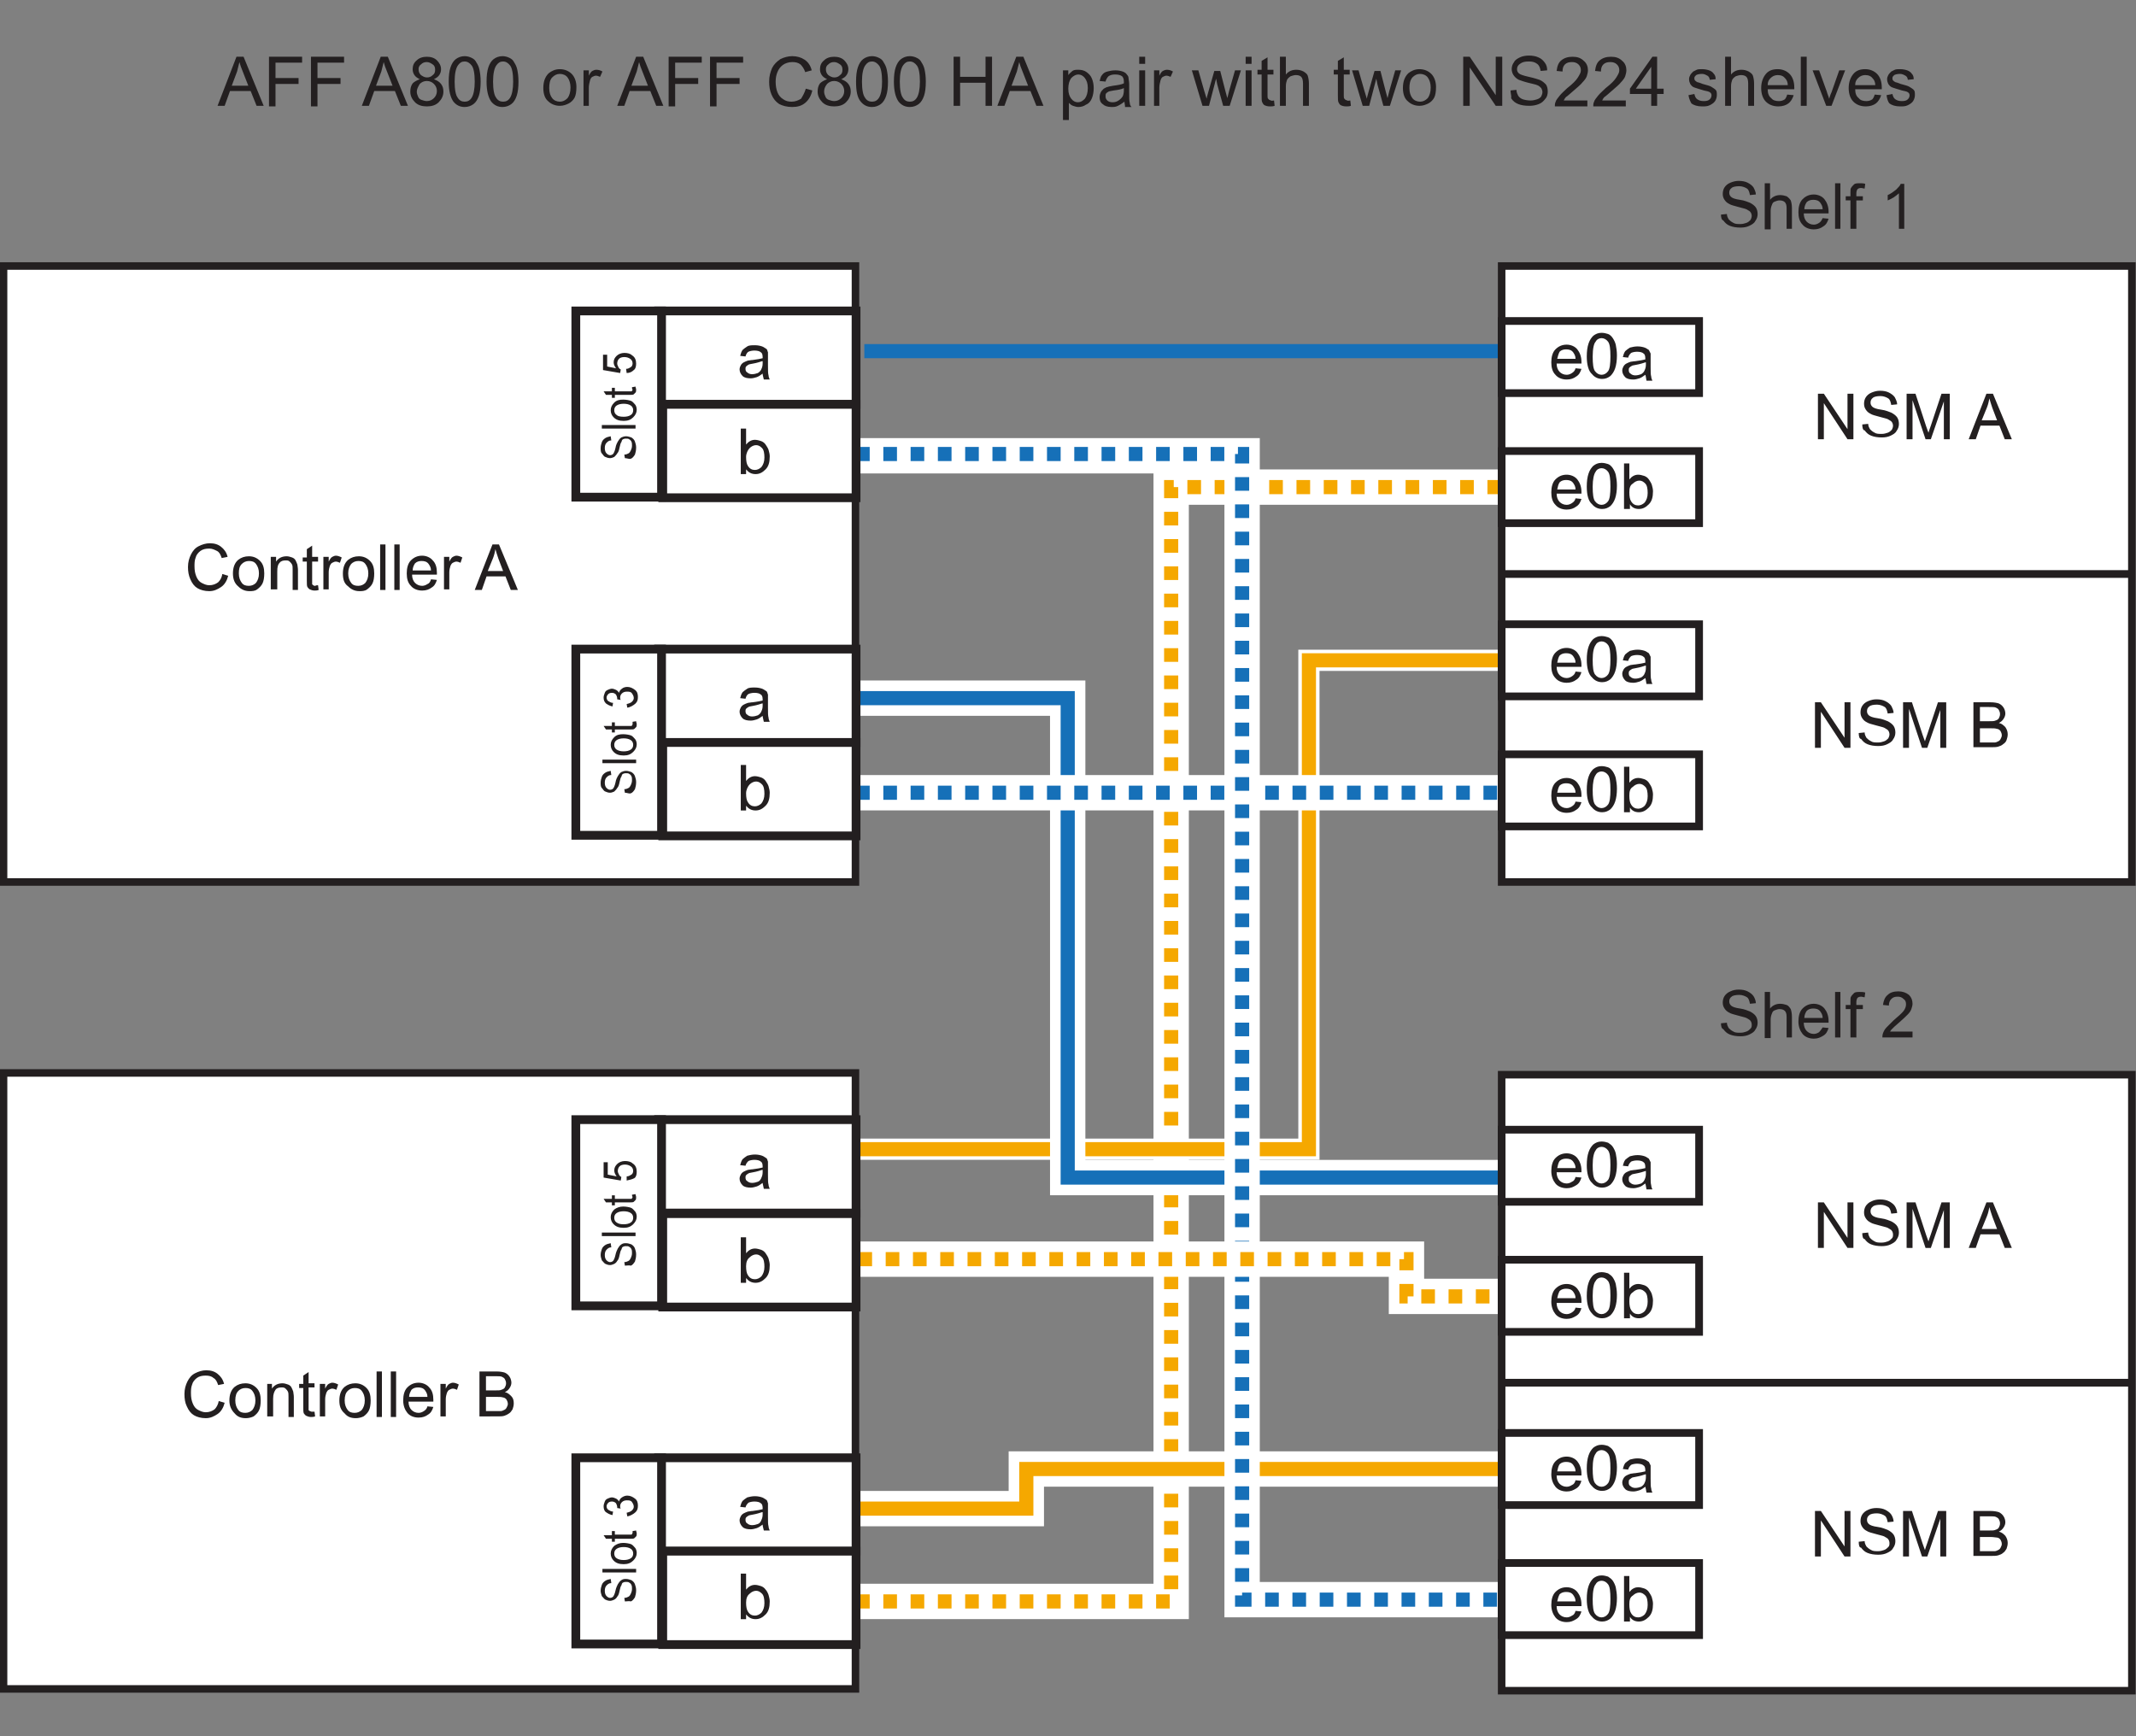 <?xml version="1.0" encoding="utf-8"?>
<!-- Generator: Adobe Illustrator 26.0.3, SVG Export Plug-In . SVG Version: 6.00 Build 0)  -->
<svg version="1.1" id="Layer_1" xmlns="http://www.w3.org/2000/svg" xmlns:xlink="http://www.w3.org/1999/xlink" x="0px" y="0px"
	 viewBox="0 0 361.3 293.7" style="enable-background:new 0 0 361.3 293.7;" xml:space="preserve">
<rect x="0" y="0" width="361.3" height="293.7" fill="#808080" stroke="none"/>
<style type="text/css">
	.st0{fill:none;stroke:#1670B8;stroke-width:2.391;stroke-miterlimit:10;}
	.st1{fill:none;stroke:#BBBDBF;stroke-width:2.391;stroke-miterlimit:10;}
	.st2{fill:none;stroke:#FFFFFF;stroke-width:5.978;stroke-miterlimit:10;}
	.st3{fill:none;stroke:#F5A800;stroke-width:2.391;stroke-miterlimit:10;stroke-dasharray:2.307;}
	.st4{fill:none;stroke:#FFFFFF;stroke-width:3.587;stroke-miterlimit:10;}
	.st5{fill:none;stroke:#F5A800;stroke-width:2.391;stroke-miterlimit:10;}
	.st6{fill:none;stroke:#1670B8;stroke-width:2.391;stroke-miterlimit:10;stroke-dasharray:2.307;}
	.st7{fill:#FFFFFF;stroke:#231F20;stroke-width:1.274;stroke-miterlimit:10;}
	.st8{fill:#FFFFFF;stroke:#231F20;stroke-width:1.484;stroke-miterlimit:10;}
	.st9{fill:#231F20;}
	.st10{fill:#FFFFFF;stroke:#231F20;stroke-width:1.304;stroke-miterlimit:10;}
</style>
<line class="st0" x1="146.2" y1="59.4" x2="254" y2="59.4"/>
<path class="st1" d="M144.8,59.5"/>
<polyline class="st2" points="144.8,270.9 198.1,270.9 198.1,82.4 254,82.4 "/>
<polyline class="st3" points="144.8,270.9 198.1,270.9 198.1,82.4 254,82.4 "/>
<polyline class="st4" points="144.8,194.4 221.4,194.4 221.4,111.7 254,111.7 "/>
<polyline class="st5" points="144.8,194.4 221.4,194.4 221.4,111.7 254,111.7 "/>
<polyline class="st2" points="144.8,118.1 180.6,118.1 180.6,199.2 254,199.2 "/>
<polyline class="st0" points="144.8,118.1 180.6,118.1 180.6,199.2 254,199.2 "/>
<line class="st2" x1="144.8" y1="134.1" x2="254" y2="134.1"/>
<line class="st6" x1="144.8" y1="134.1" x2="254" y2="134.1"/>
<polyline class="st2" points="144.8,255.2 173.6,255.2 173.6,248.5 254,248.5 "/>
<polyline class="st5" points="144.8,255.2 173.6,255.2 173.6,248.5 254,248.5 "/>
<polyline class="st2" points="144.8,77.1 210.1,77.1 210.1,270.6 254,270.6 "/>
<polyline class="st6" points="144.8,76.8 210.1,76.8 210.1,270.6 254,270.6 "/>
<polyline class="st2" points="145.2,213 237.9,213 237.9,219.3 254,219.3 "/>
<polyline class="st3" points="145.2,213 237.9,213 237.9,219.3 254,219.3 "/>
<rect x="0.6" y="45" class="st7" width="144.1" height="104.2"/>
<g>
	<rect x="111.4" y="52.6" class="st8" width="33.4" height="15.8"/>
	<rect x="97.4" y="52.6" class="st8" width="14.5" height="31.5"/>
</g>
<g>
	<rect x="112.1" y="68.4" class="st8" width="32.7" height="15.8"/>
	<rect x="111.4" y="109.8" class="st8" width="33.4" height="15.8"/>
	<rect x="97.4" y="109.8" class="st8" width="14.5" height="31.5"/>
	<rect x="112.1" y="125.6" class="st8" width="32.7" height="15.8"/>
</g>
<g>
	<g>
		<path class="st9" d="M129,121.1c-0.4,0.3-0.7,0.5-1,0.6c-0.3,0.1-0.7,0.2-1,0.2c-0.6,0-1.1-0.1-1.4-0.4c-0.3-0.3-0.5-0.7-0.5-1.1
			c0-0.3,0.1-0.5,0.2-0.7c0.1-0.2,0.3-0.4,0.5-0.5c0.2-0.1,0.4-0.2,0.7-0.3c0.2,0,0.5-0.1,0.8-0.1c0.8-0.1,1.3-0.2,1.7-0.3
			c0-0.1,0-0.2,0-0.2c0-0.4-0.1-0.7-0.3-0.8c-0.2-0.2-0.6-0.3-1.1-0.3c-0.4,0-0.8,0.1-1,0.2s-0.4,0.4-0.5,0.8l-0.9-0.1
			c0.1-0.4,0.2-0.7,0.4-1c0.2-0.2,0.5-0.4,0.8-0.6s0.8-0.2,1.3-0.2c0.5,0,0.9,0.1,1.2,0.2c0.3,0.1,0.5,0.3,0.7,0.4s0.2,0.4,0.3,0.6
			c0,0.2,0,0.5,0,0.9v1.3c0,0.9,0,1.4,0.1,1.7c0,0.2,0.1,0.5,0.2,0.7h-1C129.1,121.6,129,121.3,129,121.1z M128.9,119
			c-0.3,0.1-0.9,0.3-1.5,0.4c-0.4,0.1-0.7,0.1-0.8,0.2c-0.2,0.1-0.3,0.2-0.4,0.3c-0.1,0.1-0.1,0.3-0.1,0.4c0,0.3,0.1,0.5,0.3,0.6
			c0.2,0.2,0.5,0.3,0.8,0.3c0.4,0,0.7-0.1,1-0.2c0.3-0.2,0.5-0.4,0.6-0.7c0.1-0.2,0.2-0.5,0.2-0.9V119z"/>
	</g>
</g>
<g>
	<g>
		<path class="st9" d="M126.2,137.1h-0.9v-7.7h0.9v2.7c0.4-0.5,0.9-0.8,1.5-0.8c0.3,0,0.7,0.1,1,0.2c0.3,0.1,0.6,0.3,0.8,0.6
			c0.2,0.3,0.4,0.6,0.5,0.9c0.1,0.4,0.2,0.7,0.2,1.1c0,1-0.2,1.7-0.7,2.2c-0.5,0.5-1,0.8-1.7,0.8c-0.7,0-1.2-0.3-1.6-0.8V137.1z
			 M126.2,134.2c0,0.7,0.1,1.2,0.3,1.5c0.3,0.5,0.7,0.7,1.2,0.7c0.4,0,0.8-0.2,1.1-0.5c0.3-0.4,0.5-0.9,0.5-1.6
			c0-0.7-0.1-1.3-0.4-1.6c-0.3-0.3-0.6-0.5-1-0.5c-0.4,0-0.8,0.2-1.1,0.5S126.2,133.6,126.2,134.2z"/>
	</g>
</g>
<g>
	<path class="st9" d="M37.6,97.1l1,0.3c-0.2,0.8-0.6,1.5-1.2,1.9c-0.6,0.4-1.2,0.7-2,0.7c-0.8,0-1.5-0.2-2-0.5
		c-0.5-0.3-0.9-0.8-1.2-1.5s-0.4-1.3-0.4-2.1c0-0.8,0.2-1.5,0.5-2.1s0.7-1.1,1.3-1.4c0.6-0.3,1.2-0.5,1.9-0.5c0.8,0,1.4,0.2,1.9,0.6
		c0.5,0.4,0.9,0.9,1.1,1.7l-1,0.2c-0.2-0.6-0.4-1-0.8-1.2s-0.8-0.4-1.3-0.4c-0.6,0-1.1,0.1-1.5,0.4s-0.7,0.7-0.8,1.1
		c-0.2,0.5-0.2,1-0.2,1.5c0,0.7,0.1,1.2,0.3,1.7c0.2,0.5,0.5,0.9,0.9,1.1s0.8,0.4,1.3,0.4c0.6,0,1.1-0.2,1.5-0.5
		C37.2,98.2,37.5,97.8,37.6,97.1z"/>
	<path class="st9" d="M39.4,97c0-1,0.3-1.8,0.9-2.3c0.5-0.4,1.1-0.6,1.8-0.6c0.8,0,1.4,0.3,1.9,0.8c0.5,0.5,0.7,1.2,0.7,2.1
		c0,0.7-0.1,1.3-0.3,1.7c-0.2,0.4-0.5,0.7-0.9,1s-0.9,0.3-1.3,0.3c-0.8,0-1.4-0.3-1.9-0.8C39.7,98.7,39.4,98,39.4,97z M40.4,97
		c0,0.7,0.2,1.2,0.5,1.6c0.3,0.4,0.7,0.5,1.2,0.5c0.5,0,0.9-0.2,1.2-0.5c0.3-0.4,0.5-0.9,0.5-1.6c0-0.7-0.2-1.2-0.5-1.6
		s-0.7-0.5-1.2-0.5c-0.5,0-0.9,0.2-1.2,0.5C40.5,95.8,40.4,96.3,40.4,97z"/>
	<path class="st9" d="M45.8,99.8v-5.6h0.9V95c0.4-0.6,1-0.9,1.8-0.9c0.3,0,0.6,0.1,0.9,0.2c0.3,0.1,0.5,0.3,0.6,0.5
		c0.1,0.2,0.2,0.4,0.3,0.7c0,0.2,0.1,0.5,0.1,0.9v3.4h-0.9v-3.4c0-0.4,0-0.7-0.1-0.9c-0.1-0.2-0.2-0.3-0.4-0.5s-0.4-0.2-0.7-0.2
		c-0.4,0-0.8,0.1-1,0.4c-0.3,0.3-0.4,0.7-0.4,1.5v3H45.8z"/>
	<path class="st9" d="M53.8,99l0.1,0.8c-0.3,0.1-0.5,0.1-0.7,0.1c-0.3,0-0.6-0.1-0.8-0.2c-0.2-0.1-0.3-0.3-0.4-0.4
		c-0.1-0.2-0.1-0.5-0.1-1.1V95h-0.7v-0.7h0.7v-1.4l0.9-0.6v1.9h1V95h-1v3.3c0,0.3,0,0.4,0,0.5c0,0.1,0.1,0.1,0.2,0.2
		s0.2,0.1,0.3,0.1C53.5,99,53.6,99,53.8,99z"/>
	<path class="st9" d="M54.7,99.8v-5.6h0.9v0.8c0.2-0.4,0.4-0.7,0.6-0.8c0.2-0.1,0.4-0.2,0.6-0.2c0.3,0,0.6,0.1,1,0.3l-0.3,0.9
		c-0.2-0.1-0.5-0.2-0.7-0.2c-0.2,0-0.4,0.1-0.6,0.2s-0.3,0.3-0.4,0.5c-0.1,0.3-0.2,0.7-0.2,1.1v2.9H54.7z"/>
	<path class="st9" d="M58,97c0-1,0.3-1.8,0.9-2.3c0.5-0.4,1.1-0.6,1.8-0.6c0.8,0,1.4,0.3,1.9,0.8c0.5,0.5,0.7,1.2,0.7,2.1
		c0,0.7-0.1,1.3-0.3,1.7c-0.2,0.4-0.5,0.7-0.9,1s-0.9,0.3-1.3,0.3c-0.8,0-1.4-0.3-1.9-0.8C58.2,98.7,58,98,58,97z M58.9,97
		c0,0.7,0.2,1.2,0.5,1.6c0.3,0.4,0.7,0.5,1.2,0.5c0.5,0,0.9-0.2,1.2-0.5c0.3-0.4,0.5-0.9,0.5-1.6c0-0.7-0.2-1.2-0.5-1.6
		s-0.7-0.5-1.2-0.5c-0.5,0-0.9,0.2-1.2,0.5C59.1,95.8,58.9,96.3,58.9,97z"/>
	<path class="st9" d="M64.3,99.8v-7.7h0.9v7.7H64.3z"/>
	<path class="st9" d="M66.7,99.8v-7.7h0.9v7.7H66.7z"/>
	<path class="st9" d="M72.9,98l1,0.1c-0.2,0.6-0.4,1-0.9,1.3c-0.4,0.3-0.9,0.5-1.6,0.5c-0.8,0-1.5-0.3-1.9-0.8
		c-0.5-0.5-0.7-1.2-0.7-2.1c0-0.9,0.2-1.7,0.7-2.2s1.1-0.8,1.9-0.8c0.7,0,1.4,0.3,1.8,0.8c0.5,0.5,0.7,1.2,0.7,2.1
		c0,0.1,0,0.1,0,0.3h-4.2c0,0.6,0.2,1.1,0.5,1.4c0.3,0.3,0.7,0.5,1.2,0.5c0.3,0,0.6-0.1,0.9-0.3C72.6,98.7,72.8,98.4,72.9,98z
		 M69.8,96.5h3.1c0-0.5-0.2-0.8-0.4-1.1c-0.3-0.4-0.7-0.5-1.2-0.5c-0.4,0-0.8,0.1-1.1,0.4C70,95.6,69.8,96,69.8,96.5z"/>
	<path class="st9" d="M75.1,99.8v-5.6h0.9v0.8c0.2-0.4,0.4-0.7,0.6-0.8c0.2-0.1,0.4-0.2,0.6-0.2c0.3,0,0.6,0.1,1,0.3l-0.3,0.9
		c-0.2-0.1-0.5-0.2-0.7-0.2c-0.2,0-0.4,0.1-0.6,0.2s-0.3,0.3-0.4,0.5c-0.1,0.3-0.2,0.7-0.2,1.1v2.9H75.1z"/>
	<path class="st9" d="M80.3,99.8l3-7.7h1.1l3.2,7.7h-1.2l-0.9-2.3h-3.2l-0.8,2.3H80.3z M82.5,96.6h2.6l-0.8-2.1
		c-0.2-0.6-0.4-1.2-0.5-1.6c-0.1,0.5-0.2,1-0.4,1.5L82.5,96.6z"/>
</g>
<g>
	<rect x="0.6" y="181.5" class="st7" width="144.1" height="104.2"/>
	<g>
		<g>
			<g>
				<path class="st9" d="M105.7,77.5l-0.1-0.6c0.3,0,0.5-0.1,0.7-0.2s0.3-0.3,0.4-0.5s0.2-0.5,0.2-0.8c0-0.3,0-0.5-0.1-0.7
					s-0.2-0.3-0.4-0.4c-0.1-0.1-0.3-0.1-0.5-0.1c-0.2,0-0.3,0-0.5,0.1s-0.2,0.2-0.3,0.5c-0.1,0.1-0.2,0.4-0.3,0.9
					c-0.1,0.5-0.2,0.8-0.4,1c-0.1,0.2-0.3,0.4-0.5,0.6c-0.2,0.1-0.5,0.2-0.7,0.2c-0.3,0-0.6-0.1-0.8-0.2c-0.3-0.1-0.4-0.4-0.6-0.6
					s-0.2-0.6-0.2-0.9c0-0.4,0.1-0.7,0.2-1c0.1-0.3,0.3-0.5,0.6-0.7c0.3-0.2,0.6-0.2,0.9-0.3l0.1,0.7c-0.4,0-0.6,0.2-0.8,0.4
					s-0.3,0.5-0.3,0.9c0,0.4,0.1,0.7,0.3,0.9c0.2,0.2,0.4,0.3,0.6,0.3c0.2,0,0.4-0.1,0.5-0.2c0.1-0.1,0.3-0.5,0.4-1
					c0.1-0.6,0.3-0.9,0.4-1.1c0.2-0.3,0.3-0.5,0.6-0.7c0.2-0.1,0.5-0.2,0.8-0.2c0.3,0,0.6,0.1,0.9,0.2c0.3,0.2,0.5,0.4,0.6,0.7
					c0.1,0.3,0.2,0.6,0.2,1c0,0.5-0.1,0.9-0.2,1.2c-0.2,0.3-0.4,0.6-0.7,0.7S106.1,77.5,105.7,77.5z"/>
				<path class="st9" d="M107.5,72.5h-5.7v-0.6h5.7V72.5z"/>
				<path class="st9" d="M105.5,71.2c-0.8,0-1.3-0.2-1.7-0.6c-0.3-0.3-0.5-0.7-0.5-1.2c0-0.5,0.2-0.9,0.6-1.3s0.9-0.5,1.5-0.5
					c0.5,0,1,0.1,1.3,0.2s0.5,0.4,0.7,0.6s0.3,0.6,0.3,0.9c0,0.5-0.2,0.9-0.6,1.3S106.2,71.2,105.5,71.2z M105.5,70.5
					c0.5,0,0.9-0.1,1.2-0.3c0.3-0.2,0.4-0.5,0.4-0.8c0-0.3-0.1-0.6-0.4-0.8s-0.7-0.3-1.2-0.3c-0.5,0-0.9,0.1-1.2,0.3
					c-0.3,0.2-0.4,0.5-0.4,0.8c0,0.3,0.1,0.6,0.4,0.8C104.5,70.4,104.9,70.5,105.5,70.5z"/>
				<path class="st9" d="M106.9,65.5l0.6-0.1c0,0.2,0.1,0.3,0.1,0.5c0,0.2,0,0.4-0.1,0.5s-0.2,0.2-0.3,0.3s-0.4,0.1-0.8,0.1h-2.4
					v0.5h-0.5v-0.5h-1l-0.4-0.6h1.4v-0.6h0.5v0.6h2.4c0.2,0,0.3,0,0.4,0c0.1,0,0.1-0.1,0.1-0.1s0.1-0.1,0.1-0.2
					C106.9,65.8,106.9,65.7,106.9,65.5z"/>
				<path class="st9" d="M106,63.1l-0.1-0.7c0.4,0,0.6-0.2,0.8-0.3s0.3-0.4,0.3-0.6c0-0.3-0.1-0.6-0.4-0.8s-0.6-0.3-1-0.3
					c-0.4,0-0.7,0.1-0.9,0.3c-0.2,0.2-0.3,0.5-0.3,0.8c0,0.2,0.1,0.4,0.2,0.6s0.2,0.3,0.4,0.4l-0.1,0.6l-2.9-0.5v-2.6h0.7V62
					l1.5,0.3c-0.2-0.3-0.4-0.6-0.4-1c0-0.5,0.2-0.8,0.5-1.1s0.8-0.5,1.3-0.5c0.5,0,1,0.1,1.3,0.4c0.5,0.3,0.7,0.8,0.7,1.4
					c0,0.5-0.1,0.9-0.4,1.1C106.9,62.9,106.5,63.1,106,63.1z"/>
			</g>
		</g>
	</g>
</g>
<g>
	<path class="st9" d="M37,237l1,0.3c-0.2,0.8-0.6,1.5-1.2,1.9s-1.2,0.7-2,0.7c-0.8,0-1.5-0.2-2-0.5c-0.5-0.3-0.9-0.8-1.2-1.5
		c-0.3-0.6-0.4-1.3-0.4-2.1c0-0.8,0.2-1.5,0.5-2.1c0.3-0.6,0.7-1.1,1.3-1.4c0.6-0.3,1.2-0.5,1.9-0.5c0.8,0,1.4,0.2,1.9,0.6
		s0.9,0.9,1.1,1.7l-1,0.2c-0.2-0.6-0.4-1-0.8-1.2c-0.3-0.3-0.8-0.4-1.3-0.4c-0.6,0-1.1,0.1-1.5,0.4c-0.4,0.3-0.7,0.7-0.8,1.1
		c-0.2,0.5-0.2,1-0.2,1.5c0,0.7,0.1,1.2,0.3,1.7c0.2,0.5,0.5,0.9,0.9,1.1c0.4,0.2,0.8,0.4,1.3,0.4c0.6,0,1.1-0.2,1.5-0.5
		C36.6,238.1,36.9,237.6,37,237z"/>
	<path class="st9" d="M38.8,236.9c0-1,0.3-1.8,0.9-2.3c0.5-0.4,1.1-0.6,1.8-0.6c0.8,0,1.4,0.3,1.9,0.8s0.7,1.2,0.7,2.1
		c0,0.7-0.1,1.3-0.3,1.7c-0.2,0.4-0.5,0.7-0.9,1c-0.4,0.2-0.9,0.3-1.3,0.3c-0.8,0-1.4-0.2-1.9-0.8C39.1,238.5,38.8,237.8,38.8,236.9
		z M39.8,236.9c0,0.7,0.2,1.2,0.5,1.6c0.3,0.4,0.7,0.5,1.2,0.5c0.5,0,0.9-0.2,1.2-0.5c0.3-0.4,0.5-0.9,0.5-1.6
		c0-0.7-0.2-1.2-0.5-1.6c-0.3-0.4-0.7-0.5-1.2-0.5c-0.5,0-0.9,0.2-1.2,0.5C40,235.6,39.8,236.1,39.8,236.9z"/>
	<path class="st9" d="M45.2,239.7v-5.6H46v0.8c0.4-0.6,1-0.9,1.8-0.9c0.3,0,0.6,0.1,0.9,0.2c0.3,0.1,0.5,0.3,0.6,0.5
		s0.2,0.4,0.3,0.7c0,0.2,0.1,0.5,0.1,0.9v3.4h-0.9v-3.4c0-0.4,0-0.7-0.1-0.9c-0.1-0.2-0.2-0.3-0.4-0.5s-0.4-0.2-0.7-0.2
		c-0.4,0-0.8,0.1-1,0.4s-0.4,0.7-0.4,1.5v3H45.2z"/>
	<path class="st9" d="M53.2,238.8l0.1,0.8c-0.3,0.1-0.5,0.1-0.7,0.1c-0.3,0-0.6-0.1-0.8-0.2c-0.2-0.1-0.3-0.3-0.4-0.4
		c-0.1-0.2-0.1-0.5-0.1-1.1v-3.2h-0.7v-0.7h0.7v-1.4l0.9-0.6v1.9h1v0.7h-1v3.3c0,0.3,0,0.4,0,0.5s0.1,0.1,0.2,0.2
		c0.1,0,0.2,0.1,0.3,0.1C52.9,238.8,53,238.8,53.2,238.8z"/>
	<path class="st9" d="M54.1,239.7v-5.6H55v0.8c0.2-0.4,0.4-0.7,0.6-0.8c0.2-0.1,0.4-0.2,0.6-0.2c0.3,0,0.6,0.1,1,0.3l-0.3,0.9
		c-0.2-0.1-0.5-0.2-0.7-0.2c-0.2,0-0.4,0.1-0.6,0.2c-0.2,0.1-0.3,0.3-0.4,0.5c-0.1,0.3-0.2,0.7-0.2,1.1v2.9H54.1z"/>
	<path class="st9" d="M57.4,236.9c0-1,0.3-1.8,0.9-2.3c0.5-0.4,1.1-0.6,1.8-0.6c0.8,0,1.4,0.3,1.9,0.8s0.7,1.2,0.7,2.1
		c0,0.7-0.1,1.3-0.3,1.7c-0.2,0.4-0.5,0.7-0.9,1c-0.4,0.2-0.9,0.3-1.3,0.3c-0.8,0-1.4-0.2-1.9-0.8C57.6,238.5,57.4,237.8,57.4,236.9
		z M58.3,236.9c0,0.7,0.2,1.2,0.5,1.6c0.3,0.4,0.7,0.5,1.2,0.5c0.5,0,0.9-0.2,1.2-0.5c0.3-0.4,0.5-0.9,0.5-1.6
		c0-0.7-0.2-1.2-0.5-1.6c-0.3-0.4-0.7-0.5-1.2-0.5c-0.5,0-0.9,0.2-1.2,0.5C58.5,235.6,58.3,236.1,58.3,236.9z"/>
	<path class="st9" d="M63.7,239.7V232h0.9v7.7H63.7z"/>
	<path class="st9" d="M66.1,239.7V232H67v7.7H66.1z"/>
	<path class="st9" d="M72.3,237.9l1,0.1c-0.2,0.6-0.4,1-0.9,1.3c-0.4,0.3-0.9,0.5-1.6,0.5c-0.8,0-1.5-0.3-1.9-0.8s-0.7-1.2-0.7-2.1
		c0-0.9,0.2-1.7,0.7-2.2s1.1-0.8,1.9-0.8c0.7,0,1.4,0.3,1.8,0.8c0.5,0.5,0.7,1.2,0.7,2.1c0,0.1,0,0.1,0,0.3h-4.2
		c0,0.6,0.2,1.1,0.5,1.4c0.3,0.3,0.7,0.5,1.2,0.5c0.3,0,0.6-0.1,0.9-0.3C72,238.5,72.2,238.3,72.3,237.9z M69.2,236.3h3.1
		c0-0.5-0.2-0.8-0.4-1.1c-0.3-0.4-0.7-0.5-1.2-0.5c-0.4,0-0.8,0.1-1.1,0.4C69.4,235.5,69.2,235.8,69.2,236.3z"/>
	<path class="st9" d="M74.5,239.7v-5.6h0.9v0.8c0.2-0.4,0.4-0.7,0.6-0.8c0.2-0.1,0.4-0.2,0.6-0.2c0.3,0,0.6,0.1,1,0.3l-0.3,0.9
		c-0.2-0.1-0.5-0.2-0.7-0.2c-0.2,0-0.4,0.1-0.6,0.2c-0.2,0.1-0.3,0.3-0.4,0.5c-0.1,0.3-0.2,0.7-0.2,1.1v2.9H74.5z"/>
	<path class="st9" d="M81.1,239.7V232H84c0.6,0,1.1,0.1,1.4,0.2c0.4,0.2,0.6,0.4,0.8,0.7c0.2,0.3,0.3,0.7,0.3,1
		c0,0.3-0.1,0.6-0.3,0.9s-0.4,0.5-0.8,0.7c0.5,0.1,0.8,0.4,1.1,0.7s0.4,0.7,0.4,1.2c0,0.4-0.1,0.7-0.2,1c-0.2,0.3-0.3,0.5-0.6,0.7
		s-0.5,0.3-0.8,0.4c-0.3,0.1-0.8,0.1-1.2,0.1H81.1z M82.1,235.2h1.7c0.5,0,0.8,0,1-0.1c0.3-0.1,0.5-0.2,0.6-0.4s0.2-0.4,0.2-0.7
		c0-0.3-0.1-0.5-0.2-0.7s-0.3-0.3-0.5-0.4c-0.2-0.1-0.6-0.1-1.2-0.1h-1.5V235.2z M82.1,238.7h1.9c0.3,0,0.6,0,0.7,0
		c0.2,0,0.4-0.1,0.6-0.2c0.2-0.1,0.3-0.2,0.4-0.4s0.2-0.4,0.2-0.6c0-0.3-0.1-0.5-0.2-0.7s-0.4-0.4-0.6-0.4c-0.3-0.1-0.6-0.1-1.1-0.1
		h-1.8V238.7z"/>
</g>
<g>
	<rect x="254" y="181.8" class="st7" width="106.6" height="104.2"/>
	<g>
		<g>
			<g>
				<rect x="254" y="191.1" class="st10" width="33.4" height="12.2"/>
				<g>
					<path class="st9" d="M266.5,199.1l1,0.1c-0.2,0.6-0.4,1-0.9,1.3s-0.9,0.5-1.6,0.5c-0.8,0-1.5-0.3-1.9-0.8s-0.7-1.2-0.7-2.1
						c0-0.9,0.2-1.7,0.7-2.2s1.1-0.8,1.9-0.8c0.7,0,1.4,0.3,1.8,0.8s0.7,1.2,0.7,2.1c0,0.1,0,0.1,0,0.3h-4.2c0,0.6,0.2,1.1,0.5,1.4
						c0.3,0.3,0.7,0.5,1.2,0.5c0.3,0,0.6-0.1,0.9-0.3C266.2,199.8,266.4,199.5,266.5,199.1z M263.4,197.6h3.1c0-0.5-0.2-0.8-0.4-1.1
						c-0.3-0.4-0.7-0.5-1.2-0.5c-0.4,0-0.8,0.1-1.1,0.4C263.6,196.7,263.5,197.1,263.4,197.6z"/>
					<path class="st9" d="M268.4,197.1c0-0.9,0.1-1.6,0.3-2.2c0.2-0.6,0.5-1,0.8-1.3c0.4-0.3,0.8-0.5,1.4-0.5c0.4,0,0.8,0.1,1.1,0.2
						c0.3,0.2,0.6,0.4,0.8,0.7c0.2,0.3,0.4,0.7,0.5,1.1c0.1,0.5,0.2,1.1,0.2,1.8c0,0.9-0.1,1.6-0.3,2.2c-0.2,0.6-0.5,1-0.8,1.3
						c-0.4,0.3-0.8,0.5-1.4,0.5c-0.7,0-1.3-0.3-1.7-0.8C268.7,199.6,268.4,198.5,268.4,197.1z M269.4,197.1c0,1.3,0.1,2.1,0.4,2.5
						c0.3,0.4,0.7,0.6,1.1,0.6s0.8-0.2,1.1-0.6c0.3-0.4,0.4-1.3,0.4-2.5c0-1.3-0.1-2.1-0.4-2.5s-0.7-0.6-1.1-0.6
						c-0.4,0-0.8,0.2-1,0.6C269.6,195,269.4,195.8,269.4,197.1z"/>
					<path class="st9" d="M278.3,200.2c-0.4,0.3-0.7,0.5-1,0.6c-0.3,0.1-0.7,0.2-1,0.2c-0.6,0-1.1-0.1-1.4-0.4s-0.5-0.7-0.5-1.1
						c0-0.3,0.1-0.5,0.2-0.7c0.1-0.2,0.3-0.4,0.5-0.5c0.2-0.1,0.4-0.2,0.7-0.3c0.2,0,0.5-0.1,0.8-0.1c0.8-0.1,1.3-0.2,1.7-0.3
						c0-0.1,0-0.2,0-0.2c0-0.4-0.1-0.7-0.3-0.8c-0.2-0.2-0.6-0.3-1.1-0.3c-0.4,0-0.8,0.1-1,0.2c-0.2,0.2-0.4,0.4-0.5,0.8l-0.9-0.1
						c0.1-0.4,0.2-0.7,0.4-1c0.2-0.2,0.5-0.4,0.8-0.6c0.4-0.1,0.8-0.2,1.3-0.2c0.5,0,0.9,0.1,1.2,0.2s0.5,0.3,0.7,0.4
						c0.1,0.2,0.2,0.4,0.3,0.6c0,0.2,0,0.5,0,0.9v1.3c0,0.9,0,1.4,0.1,1.7c0,0.2,0.1,0.5,0.2,0.7h-1
						C278.4,200.7,278.4,200.5,278.3,200.2z M278.3,198.1c-0.3,0.1-0.9,0.3-1.5,0.4c-0.4,0.1-0.7,0.1-0.8,0.2s-0.3,0.2-0.4,0.3
						c-0.1,0.1-0.1,0.3-0.1,0.5c0,0.3,0.1,0.5,0.3,0.6c0.2,0.2,0.5,0.3,0.8,0.3c0.4,0,0.7-0.1,1-0.2c0.3-0.2,0.5-0.4,0.6-0.7
						c0.1-0.2,0.2-0.5,0.2-0.9V198.1z"/>
				</g>
			</g>
		</g>
		<g>
			<g>
				<rect x="254" y="213.1" class="st10" width="33.4" height="12.2"/>
				<g>
					<path class="st9" d="M266.5,221.2l1,0.1c-0.2,0.6-0.4,1-0.9,1.3s-0.9,0.5-1.6,0.5c-0.8,0-1.5-0.3-1.9-0.8s-0.7-1.2-0.7-2.1
						c0-0.9,0.2-1.7,0.7-2.2s1.1-0.8,1.9-0.8c0.7,0,1.4,0.3,1.8,0.8s0.7,1.2,0.7,2.1c0,0.1,0,0.1,0,0.3h-4.2c0,0.6,0.2,1.1,0.5,1.4
						c0.3,0.3,0.7,0.5,1.2,0.5c0.3,0,0.6-0.1,0.9-0.3C266.2,221.8,266.4,221.6,266.5,221.2z M263.4,219.6h3.1c0-0.5-0.2-0.8-0.4-1.1
						c-0.3-0.4-0.7-0.5-1.2-0.5c-0.4,0-0.8,0.1-1.1,0.4C263.6,218.8,263.5,219.1,263.4,219.6z"/>
					<path class="st9" d="M268.4,219.2c0-0.9,0.1-1.6,0.3-2.2c0.2-0.6,0.5-1,0.8-1.3c0.4-0.3,0.8-0.5,1.4-0.5c0.4,0,0.8,0.1,1.1,0.2
						c0.3,0.2,0.6,0.4,0.8,0.7c0.2,0.3,0.4,0.7,0.5,1.1c0.1,0.5,0.2,1.1,0.2,1.8c0,0.9-0.1,1.6-0.3,2.2c-0.2,0.6-0.5,1-0.8,1.3
						c-0.4,0.3-0.8,0.5-1.4,0.5c-0.7,0-1.3-0.3-1.7-0.8C268.7,221.6,268.4,220.6,268.4,219.2z M269.4,219.2c0,1.3,0.1,2.1,0.4,2.5
						c0.3,0.4,0.7,0.6,1.1,0.6s0.8-0.2,1.1-0.6c0.3-0.4,0.4-1.3,0.4-2.5c0-1.3-0.1-2.1-0.4-2.5s-0.7-0.6-1.1-0.6
						c-0.4,0-0.8,0.2-1,0.6C269.6,217,269.4,217.9,269.4,219.2z"/>
					<path class="st9" d="M275.6,223h-0.9v-7.7h0.9v2.7c0.4-0.5,0.9-0.8,1.5-0.8c0.3,0,0.7,0.1,1,0.2c0.3,0.1,0.6,0.3,0.8,0.6
						c0.2,0.3,0.4,0.6,0.5,0.9c0.1,0.4,0.2,0.7,0.2,1.1c0,1-0.2,1.7-0.7,2.2c-0.5,0.5-1,0.8-1.7,0.8c-0.7,0-1.2-0.3-1.5-0.8V223z
						 M275.6,220.1c0,0.7,0.1,1.2,0.3,1.5c0.3,0.5,0.7,0.7,1.2,0.7c0.4,0,0.8-0.2,1.1-0.5c0.3-0.4,0.5-0.9,0.5-1.6
						c0-0.7-0.1-1.3-0.4-1.6s-0.6-0.5-1-0.5c-0.4,0-0.8,0.2-1.1,0.5C275.7,218.9,275.6,219.4,275.6,220.1z"/>
				</g>
			</g>
		</g>
		<g>
			<g>
				<rect x="254" y="242.4" class="st10" width="33.4" height="12.2"/>
				<g>
					<path class="st9" d="M266.5,250.4l1,0.1c-0.2,0.6-0.4,1-0.9,1.3s-0.9,0.5-1.6,0.5c-0.8,0-1.5-0.3-1.9-0.8s-0.7-1.2-0.7-2.1
						c0-0.9,0.2-1.7,0.7-2.2s1.1-0.8,1.9-0.8c0.7,0,1.4,0.3,1.8,0.8s0.7,1.2,0.7,2.1c0,0.1,0,0.1,0,0.3h-4.2c0,0.6,0.2,1.1,0.5,1.4
						c0.3,0.3,0.7,0.5,1.2,0.5c0.3,0,0.6-0.1,0.9-0.3C266.2,251.1,266.4,250.8,266.5,250.4z M263.4,248.9h3.1c0-0.5-0.2-0.8-0.4-1.1
						c-0.3-0.4-0.7-0.5-1.2-0.5c-0.4,0-0.8,0.1-1.1,0.4C263.6,248,263.5,248.4,263.4,248.9z"/>
					<path class="st9" d="M268.4,248.4c0-0.9,0.1-1.6,0.3-2.2c0.2-0.6,0.5-1,0.8-1.3c0.4-0.3,0.8-0.5,1.4-0.5c0.4,0,0.8,0.1,1.1,0.2
						c0.3,0.2,0.6,0.4,0.8,0.7c0.2,0.3,0.4,0.7,0.5,1.1c0.1,0.5,0.2,1.1,0.2,1.8c0,0.9-0.1,1.6-0.3,2.2c-0.2,0.6-0.5,1-0.8,1.3
						c-0.4,0.3-0.8,0.5-1.4,0.5c-0.7,0-1.3-0.3-1.7-0.8C268.7,250.9,268.4,249.8,268.4,248.4z M269.4,248.4c0,1.3,0.1,2.1,0.4,2.5
						c0.3,0.4,0.7,0.6,1.1,0.6s0.8-0.2,1.1-0.6c0.3-0.4,0.4-1.3,0.4-2.5c0-1.3-0.1-2.1-0.4-2.5s-0.7-0.6-1.1-0.6
						c-0.4,0-0.8,0.2-1,0.6C269.6,246.3,269.4,247.1,269.4,248.4z"/>
					<path class="st9" d="M278.3,251.5c-0.4,0.3-0.7,0.5-1,0.6c-0.3,0.1-0.7,0.2-1,0.2c-0.6,0-1.1-0.1-1.4-0.4s-0.5-0.7-0.5-1.1
						c0-0.3,0.1-0.5,0.2-0.7c0.1-0.2,0.3-0.4,0.5-0.5c0.2-0.1,0.4-0.2,0.7-0.3c0.2,0,0.5-0.1,0.8-0.1c0.8-0.1,1.3-0.2,1.7-0.3
						c0-0.1,0-0.2,0-0.2c0-0.4-0.1-0.7-0.3-0.8c-0.2-0.2-0.6-0.3-1.1-0.3c-0.4,0-0.8,0.1-1,0.2c-0.2,0.2-0.4,0.4-0.5,0.8l-0.9-0.1
						c0.1-0.4,0.2-0.7,0.4-1c0.2-0.2,0.5-0.4,0.8-0.6c0.4-0.1,0.8-0.2,1.3-0.2c0.5,0,0.9,0.1,1.2,0.2s0.5,0.3,0.7,0.4
						c0.1,0.2,0.2,0.4,0.3,0.6c0,0.2,0,0.5,0,0.9v1.3c0,0.9,0,1.4,0.1,1.7c0,0.2,0.1,0.5,0.2,0.7h-1
						C278.4,252,278.4,251.8,278.3,251.5z M278.3,249.4c-0.3,0.1-0.9,0.3-1.5,0.4c-0.4,0.1-0.7,0.1-0.8,0.2s-0.3,0.2-0.4,0.3
						c-0.1,0.1-0.1,0.3-0.1,0.5c0,0.3,0.1,0.5,0.3,0.6c0.2,0.2,0.5,0.3,0.8,0.3c0.4,0,0.7-0.1,1-0.2c0.3-0.2,0.5-0.4,0.6-0.7
						c0.1-0.2,0.2-0.5,0.2-0.9V249.4z"/>
				</g>
			</g>
		</g>
		<g>
			<g>
				<rect x="254" y="264.4" class="st10" width="33.4" height="12.2"/>
				<g>
					<path class="st9" d="M266.5,272.5l1,0.1c-0.2,0.6-0.4,1-0.9,1.3s-0.9,0.5-1.6,0.5c-0.8,0-1.5-0.3-1.9-0.8s-0.7-1.2-0.7-2.1
						c0-0.9,0.2-1.7,0.7-2.2s1.1-0.8,1.9-0.8c0.7,0,1.4,0.3,1.8,0.8s0.7,1.2,0.7,2.1c0,0.1,0,0.1,0,0.3h-4.2c0,0.6,0.2,1.1,0.5,1.4
						c0.3,0.3,0.7,0.5,1.2,0.5c0.3,0,0.6-0.1,0.9-0.3C266.2,273.2,266.4,272.9,266.5,272.5z M263.4,270.9h3.1c0-0.5-0.2-0.8-0.4-1.1
						c-0.3-0.4-0.7-0.5-1.2-0.5c-0.4,0-0.8,0.1-1.1,0.4C263.6,270.1,263.5,270.4,263.4,270.9z"/>
					<path class="st9" d="M268.4,270.5c0-0.9,0.1-1.6,0.3-2.2c0.2-0.6,0.5-1,0.8-1.3c0.4-0.3,0.8-0.5,1.4-0.5c0.4,0,0.8,0.1,1.1,0.2
						c0.3,0.2,0.6,0.4,0.8,0.7c0.2,0.3,0.4,0.7,0.5,1.1c0.1,0.5,0.2,1.1,0.2,1.8c0,0.9-0.1,1.6-0.3,2.2c-0.2,0.6-0.5,1-0.8,1.3
						c-0.4,0.3-0.8,0.5-1.4,0.5c-0.7,0-1.3-0.3-1.7-0.8C268.7,273,268.4,271.9,268.4,270.5z M269.4,270.5c0,1.3,0.1,2.1,0.4,2.5
						c0.3,0.4,0.7,0.6,1.1,0.6s0.8-0.2,1.1-0.6c0.3-0.4,0.4-1.3,0.4-2.5c0-1.3-0.1-2.1-0.4-2.5s-0.7-0.6-1.1-0.6
						c-0.4,0-0.8,0.2-1,0.6C269.6,268.3,269.4,269.2,269.4,270.5z"/>
					<path class="st9" d="M275.6,274.3h-0.9v-7.7h0.9v2.7c0.4-0.5,0.9-0.8,1.5-0.8c0.3,0,0.7,0.1,1,0.2c0.3,0.1,0.6,0.3,0.8,0.6
						c0.2,0.3,0.4,0.6,0.5,0.9c0.1,0.4,0.2,0.7,0.2,1.1c0,1-0.2,1.7-0.7,2.2c-0.5,0.5-1,0.8-1.7,0.8c-0.7,0-1.2-0.3-1.5-0.8V274.3z
						 M275.6,271.4c0,0.7,0.1,1.2,0.3,1.5c0.3,0.5,0.7,0.7,1.2,0.7c0.4,0,0.8-0.2,1.1-0.5c0.3-0.4,0.5-0.9,0.5-1.6
						c0-0.7-0.1-1.3-0.4-1.6s-0.6-0.5-1-0.5c-0.4,0-0.8,0.2-1.1,0.5C275.7,270.2,275.6,270.7,275.6,271.4z"/>
				</g>
			</g>
		</g>
	</g>
	<line class="st10" x1="254" y1="233.9" x2="360.6" y2="233.9"/>
</g>
<g>
	<path class="st9" d="M291.1,173.1l1-0.1c0,0.4,0.2,0.7,0.3,0.9c0.2,0.2,0.4,0.4,0.8,0.6c0.3,0.2,0.7,0.2,1.2,0.2
		c0.4,0,0.7-0.1,1-0.2c0.3-0.1,0.5-0.3,0.7-0.5s0.2-0.4,0.2-0.7c0-0.2-0.1-0.5-0.2-0.6c-0.1-0.2-0.4-0.3-0.7-0.5
		c-0.2-0.1-0.7-0.2-1.4-0.4c-0.7-0.2-1.2-0.3-1.5-0.5c-0.4-0.2-0.6-0.4-0.8-0.7c-0.2-0.3-0.3-0.6-0.3-1c0-0.4,0.1-0.8,0.3-1.1
		s0.5-0.6,1-0.8c0.4-0.2,0.9-0.3,1.4-0.3c0.6,0,1.1,0.1,1.5,0.3c0.4,0.2,0.8,0.5,1,0.8s0.4,0.8,0.4,1.2l-1,0.1
		c-0.1-0.5-0.2-0.9-0.5-1.1c-0.3-0.2-0.8-0.4-1.3-0.4c-0.6,0-1.1,0.1-1.3,0.3c-0.3,0.2-0.4,0.5-0.4,0.8c0,0.3,0.1,0.5,0.3,0.7
		c0.2,0.2,0.7,0.4,1.5,0.5s1.4,0.4,1.7,0.5c0.4,0.2,0.8,0.5,1,0.8c0.2,0.3,0.3,0.7,0.3,1.1c0,0.4-0.1,0.8-0.4,1.2
		c-0.2,0.4-0.6,0.6-1,0.8s-0.9,0.3-1.5,0.3c-0.7,0-1.3-0.1-1.8-0.3c-0.5-0.2-0.8-0.5-1.1-0.9C291.2,174,291.1,173.6,291.1,173.1z"/>
	<path class="st9" d="M298.5,175.5v-7.7h0.9v2.8c0.4-0.5,1-0.8,1.7-0.8c0.4,0,0.8,0.1,1.1,0.2s0.5,0.4,0.7,0.7
		c0.1,0.3,0.2,0.7,0.2,1.3v3.5h-0.9V172c0-0.5-0.1-0.8-0.3-1c-0.2-0.2-0.5-0.3-0.9-0.3c-0.3,0-0.5,0.1-0.8,0.2s-0.4,0.3-0.5,0.6
		c-0.1,0.2-0.2,0.6-0.2,1v3.1H298.5z"/>
	<path class="st9" d="M308.3,173.8l1,0.1c-0.2,0.6-0.4,1-0.9,1.3s-0.9,0.5-1.6,0.5c-0.8,0-1.5-0.3-1.9-0.8s-0.7-1.2-0.7-2.1
		c0-0.9,0.2-1.7,0.7-2.2s1.1-0.8,1.9-0.8c0.7,0,1.4,0.3,1.8,0.8s0.7,1.2,0.7,2.1c0,0.1,0,0.1,0,0.3h-4.2c0,0.6,0.2,1.1,0.5,1.4
		c0.3,0.3,0.7,0.5,1.2,0.5c0.3,0,0.6-0.1,0.9-0.3C307.9,174.4,308.1,174.1,308.3,173.8z M305.2,172.2h3.1c0-0.5-0.2-0.8-0.4-1.1
		c-0.3-0.4-0.7-0.5-1.2-0.5c-0.4,0-0.8,0.1-1.1,0.4C305.4,171.3,305.2,171.7,305.2,172.2z"/>
	<path class="st9" d="M310.4,175.5v-7.7h0.9v7.7H310.4z"/>
	<path class="st9" d="M313,175.5v-4.8h-0.8V170h0.8v-0.6c0-0.4,0-0.7,0.1-0.8c0.1-0.2,0.3-0.4,0.5-0.6s0.6-0.2,1-0.2
		c0.3,0,0.6,0,0.9,0.1l-0.1,0.8c-0.2,0-0.4-0.1-0.6-0.1c-0.3,0-0.5,0.1-0.6,0.2c-0.1,0.1-0.2,0.4-0.2,0.7v0.5h1.1v0.7H314v4.8H313z"
		/>
	<path class="st9" d="M323.5,174.6v0.9h-5.1c0-0.2,0-0.4,0.1-0.7c0.1-0.3,0.3-0.7,0.6-1c0.3-0.3,0.7-0.7,1.2-1.2
		c0.8-0.7,1.4-1.2,1.7-1.6c0.3-0.4,0.4-0.8,0.4-1.1c0-0.4-0.1-0.7-0.4-0.9c-0.3-0.3-0.6-0.4-1-0.4c-0.5,0-0.8,0.1-1.1,0.4
		s-0.4,0.7-0.4,1.1l-1-0.1c0.1-0.7,0.3-1.3,0.8-1.7c0.4-0.4,1-0.6,1.8-0.6c0.7,0,1.3,0.2,1.8,0.6c0.4,0.4,0.6,0.9,0.6,1.5
		c0,0.3-0.1,0.6-0.2,0.9c-0.1,0.3-0.3,0.6-0.6,0.9c-0.3,0.3-0.8,0.8-1.5,1.4c-0.6,0.5-0.9,0.8-1.1,1s-0.3,0.3-0.4,0.5H323.5z"/>
</g>
<g>
	<path class="st9" d="M307.5,211.1v-7.7h1l4,6v-6h1v7.7h-1l-4-6.1v6.1H307.5z"/>
	<path class="st9" d="M315,208.6l1-0.1c0,0.4,0.2,0.7,0.3,0.9c0.2,0.2,0.4,0.4,0.8,0.6c0.3,0.2,0.7,0.2,1.2,0.2c0.4,0,0.7-0.1,1-0.2
		c0.3-0.1,0.5-0.3,0.7-0.5s0.2-0.4,0.2-0.7c0-0.2-0.1-0.5-0.2-0.6c-0.1-0.2-0.4-0.3-0.7-0.5c-0.2-0.1-0.7-0.2-1.4-0.4
		c-0.7-0.2-1.2-0.3-1.5-0.5c-0.4-0.2-0.6-0.4-0.8-0.7c-0.2-0.3-0.3-0.6-0.3-1c0-0.4,0.1-0.8,0.3-1.1s0.5-0.6,1-0.8
		c0.4-0.2,0.9-0.3,1.4-0.3c0.6,0,1.1,0.1,1.5,0.3c0.4,0.2,0.8,0.5,1,0.8s0.4,0.8,0.4,1.2l-1,0.1c-0.1-0.5-0.2-0.9-0.5-1.1
		c-0.3-0.2-0.8-0.4-1.3-0.4c-0.6,0-1.1,0.1-1.3,0.3c-0.3,0.2-0.4,0.5-0.4,0.8c0,0.3,0.1,0.5,0.3,0.7c0.2,0.2,0.7,0.4,1.5,0.5
		s1.4,0.4,1.7,0.5c0.4,0.2,0.8,0.5,1,0.8c0.2,0.3,0.3,0.7,0.3,1.1c0,0.4-0.1,0.8-0.4,1.2c-0.2,0.4-0.6,0.6-1,0.8s-0.9,0.3-1.5,0.3
		c-0.7,0-1.3-0.1-1.8-0.3c-0.5-0.2-0.8-0.5-1.1-0.9C315.1,209.6,315,209.1,315,208.6z"/>
	<path class="st9" d="M322.5,211.1v-7.7h1.5l1.8,5.5c0.2,0.5,0.3,0.9,0.4,1.1c0.1-0.3,0.2-0.7,0.4-1.2l1.8-5.4h1.4v7.7h-1v-6.4
		l-2.2,6.4h-0.9l-2.2-6.6v6.6H322.5z"/>
	<path class="st9" d="M333,211.1l3-7.7h1.1l3.2,7.7h-1.2l-0.9-2.3H335l-0.8,2.3H333z M335.2,207.9h2.6l-0.8-2.1
		c-0.2-0.6-0.4-1.2-0.5-1.6c-0.1,0.5-0.2,1-0.4,1.5L335.2,207.9z"/>
</g>
<g>
	<path class="st9" d="M307,263.3v-7.7h1l4,6v-6h1v7.7h-1l-4-6.1v6.1H307z"/>
	<path class="st9" d="M314.4,260.8l1-0.1c0,0.4,0.2,0.7,0.3,0.9c0.2,0.2,0.4,0.4,0.8,0.6c0.3,0.2,0.7,0.2,1.2,0.2
		c0.4,0,0.7-0.1,1-0.2c0.3-0.1,0.5-0.3,0.7-0.5s0.2-0.4,0.2-0.7c0-0.2-0.1-0.5-0.2-0.6c-0.1-0.2-0.4-0.3-0.7-0.5
		c-0.2-0.1-0.7-0.2-1.4-0.4c-0.7-0.2-1.2-0.3-1.5-0.5c-0.4-0.2-0.6-0.4-0.8-0.7c-0.2-0.3-0.3-0.6-0.3-1c0-0.4,0.1-0.8,0.3-1.1
		s0.5-0.6,1-0.8c0.4-0.2,0.9-0.3,1.4-0.3c0.6,0,1.1,0.1,1.5,0.3c0.4,0.2,0.8,0.5,1,0.8s0.4,0.8,0.4,1.2l-1,0.1
		c-0.1-0.5-0.2-0.9-0.5-1.1c-0.3-0.2-0.8-0.4-1.3-0.4c-0.6,0-1.1,0.1-1.3,0.3c-0.3,0.2-0.4,0.5-0.4,0.8c0,0.3,0.1,0.5,0.3,0.7
		c0.2,0.2,0.7,0.4,1.5,0.5s1.4,0.4,1.7,0.5c0.4,0.2,0.8,0.5,1,0.8c0.2,0.3,0.3,0.7,0.3,1.1c0,0.4-0.1,0.8-0.4,1.2
		c-0.2,0.4-0.6,0.6-1,0.8s-0.9,0.3-1.5,0.3c-0.7,0-1.3-0.1-1.8-0.3c-0.5-0.2-0.8-0.5-1.1-0.9C314.5,261.8,314.4,261.4,314.4,260.8z"
		/>
	<path class="st9" d="M321.9,263.3v-7.7h1.5l1.8,5.5c0.2,0.5,0.3,0.9,0.4,1.1c0.1-0.3,0.2-0.7,0.4-1.2l1.8-5.4h1.4v7.7h-1v-6.4
		l-2.2,6.4h-0.9l-2.2-6.6v6.6H321.9z"/>
	<path class="st9" d="M333.8,263.3v-7.7h2.9c0.6,0,1.1,0.1,1.4,0.2c0.4,0.2,0.6,0.4,0.8,0.7c0.2,0.3,0.3,0.7,0.3,1
		c0,0.3-0.1,0.6-0.3,0.9s-0.4,0.5-0.8,0.7c0.5,0.1,0.8,0.4,1.1,0.7c0.2,0.3,0.4,0.7,0.4,1.2c0,0.4-0.1,0.7-0.2,1
		c-0.2,0.3-0.3,0.5-0.6,0.7c-0.2,0.2-0.5,0.3-0.8,0.4s-0.8,0.1-1.2,0.1H333.8z M334.8,258.9h1.7c0.5,0,0.8,0,1-0.1
		c0.3-0.1,0.5-0.2,0.6-0.4c0.1-0.2,0.2-0.4,0.2-0.7c0-0.3-0.1-0.5-0.2-0.7c-0.1-0.2-0.3-0.3-0.5-0.4c-0.2-0.1-0.6-0.1-1.2-0.1h-1.5
		V258.9z M334.8,262.4h1.9c0.3,0,0.6,0,0.7,0c0.2,0,0.4-0.1,0.6-0.2c0.2-0.1,0.3-0.2,0.4-0.4s0.2-0.4,0.2-0.6c0-0.3-0.1-0.5-0.2-0.7
		s-0.4-0.4-0.6-0.4s-0.6-0.1-1.1-0.1h-1.8V262.4z"/>
</g>
<g>
	<rect x="254" y="45" class="st7" width="106.6" height="104.2"/>
	<g>
		<g>
			<g>
				<rect x="254" y="54.3" class="st10" width="33.4" height="12.2"/>
				<g>
					<path class="st9" d="M266.5,62.3l1,0.1c-0.2,0.6-0.4,1-0.9,1.3c-0.4,0.3-0.9,0.5-1.6,0.5c-0.8,0-1.5-0.3-1.9-0.8
						c-0.5-0.5-0.7-1.2-0.7-2.1c0-0.9,0.2-1.7,0.7-2.2s1.1-0.8,1.9-0.8c0.7,0,1.4,0.3,1.8,0.8s0.7,1.2,0.7,2.1c0,0.1,0,0.1,0,0.3
						h-4.2c0,0.6,0.2,1.1,0.5,1.4s0.7,0.5,1.2,0.5c0.3,0,0.6-0.1,0.9-0.3S266.4,62.7,266.5,62.3z M263.4,60.7h3.1
						c0-0.5-0.2-0.8-0.4-1.1c-0.3-0.4-0.7-0.5-1.2-0.5c-0.4,0-0.8,0.1-1.1,0.4C263.6,59.9,263.5,60.3,263.4,60.7z"/>
					<path class="st9" d="M268.4,60.3c0-0.9,0.1-1.6,0.3-2.2s0.5-1,0.8-1.3c0.4-0.3,0.8-0.5,1.4-0.5c0.4,0,0.8,0.1,1.1,0.2
						s0.6,0.4,0.8,0.7s0.4,0.7,0.5,1.1c0.1,0.5,0.2,1.1,0.2,1.8c0,0.9-0.1,1.6-0.3,2.2s-0.5,1-0.8,1.3c-0.4,0.3-0.8,0.5-1.4,0.5
						c-0.7,0-1.3-0.3-1.7-0.8C268.7,62.8,268.4,61.7,268.4,60.3z M269.4,60.3c0,1.3,0.1,2.1,0.4,2.5c0.3,0.4,0.7,0.6,1.1,0.6
						s0.8-0.2,1.1-0.6s0.4-1.3,0.4-2.5c0-1.3-0.1-2.1-0.4-2.5c-0.3-0.4-0.7-0.6-1.1-0.6c-0.4,0-0.8,0.2-1,0.6
						C269.6,58.1,269.4,59,269.4,60.3z"/>
					<path class="st9" d="M278.3,63.4c-0.4,0.3-0.7,0.5-1,0.6c-0.3,0.1-0.7,0.2-1,0.2c-0.6,0-1.1-0.1-1.4-0.4
						c-0.3-0.3-0.5-0.7-0.5-1.1c0-0.3,0.1-0.5,0.2-0.7c0.1-0.2,0.3-0.4,0.5-0.5c0.2-0.1,0.4-0.2,0.7-0.3c0.2,0,0.5-0.1,0.8-0.1
						c0.8-0.1,1.3-0.2,1.7-0.3c0-0.1,0-0.2,0-0.2c0-0.4-0.1-0.7-0.3-0.8c-0.2-0.2-0.6-0.3-1.1-0.3c-0.4,0-0.8,0.1-1,0.2
						c-0.2,0.2-0.4,0.4-0.5,0.8l-0.9-0.1c0.1-0.4,0.2-0.7,0.4-1c0.2-0.2,0.5-0.4,0.8-0.6c0.4-0.1,0.8-0.2,1.3-0.2
						c0.5,0,0.9,0.1,1.2,0.2c0.3,0.1,0.5,0.3,0.7,0.4c0.1,0.2,0.2,0.4,0.3,0.6c0,0.2,0,0.5,0,0.9v1.3c0,0.9,0,1.4,0.1,1.7
						c0,0.2,0.1,0.5,0.2,0.7h-1C278.4,63.9,278.4,63.6,278.3,63.4z M278.3,61.3c-0.3,0.1-0.9,0.3-1.5,0.4c-0.4,0.1-0.7,0.1-0.8,0.2
						c-0.2,0.1-0.3,0.2-0.4,0.3c-0.1,0.1-0.1,0.3-0.1,0.4c0,0.3,0.1,0.5,0.3,0.6c0.2,0.2,0.5,0.3,0.8,0.3c0.4,0,0.7-0.1,1-0.2
						c0.3-0.2,0.5-0.4,0.6-0.7c0.1-0.2,0.2-0.5,0.2-0.9V61.3z"/>
				</g>
			</g>
		</g>
		<g>
			<g>
				<rect x="254" y="76.3" class="st10" width="33.4" height="12.2"/>
				<g>
					<path class="st9" d="M266.5,84.3l1,0.1c-0.2,0.6-0.4,1-0.9,1.3c-0.4,0.3-0.9,0.5-1.6,0.5c-0.8,0-1.5-0.3-1.9-0.8
						c-0.5-0.5-0.7-1.2-0.7-2.1c0-0.9,0.2-1.7,0.7-2.2s1.1-0.8,1.9-0.8c0.7,0,1.4,0.3,1.8,0.8s0.7,1.2,0.7,2.1c0,0.1,0,0.1,0,0.3
						h-4.2c0,0.6,0.2,1.1,0.5,1.4s0.7,0.5,1.2,0.5c0.3,0,0.6-0.1,0.9-0.3S266.4,84.7,266.5,84.3z M263.4,82.8h3.1
						c0-0.5-0.2-0.8-0.4-1.1c-0.3-0.4-0.7-0.5-1.2-0.5c-0.4,0-0.8,0.1-1.1,0.4C263.6,81.9,263.5,82.3,263.4,82.8z"/>
					<path class="st9" d="M268.4,82.3c0-0.9,0.1-1.6,0.3-2.2s0.5-1,0.8-1.3c0.4-0.3,0.8-0.5,1.4-0.5c0.4,0,0.8,0.1,1.1,0.2
						s0.6,0.4,0.8,0.7s0.4,0.7,0.5,1.1c0.1,0.5,0.2,1.1,0.2,1.8c0,0.9-0.1,1.6-0.3,2.2s-0.5,1-0.8,1.3c-0.4,0.3-0.8,0.5-1.4,0.5
						c-0.7,0-1.3-0.3-1.7-0.8C268.7,84.8,268.4,83.8,268.4,82.3z M269.4,82.3c0,1.3,0.1,2.1,0.4,2.5c0.3,0.4,0.7,0.6,1.1,0.6
						s0.8-0.2,1.1-0.6s0.4-1.3,0.4-2.5c0-1.3-0.1-2.1-0.4-2.5c-0.3-0.4-0.7-0.6-1.1-0.6c-0.4,0-0.8,0.2-1,0.6
						C269.6,80.2,269.4,81.1,269.4,82.3z"/>
					<path class="st9" d="M275.6,86.1h-0.9v-7.7h0.9v2.7c0.4-0.5,0.9-0.8,1.5-0.8c0.3,0,0.7,0.1,1,0.2c0.3,0.1,0.6,0.3,0.8,0.6
						s0.4,0.6,0.5,0.9c0.1,0.4,0.2,0.7,0.2,1.1c0,1-0.2,1.7-0.7,2.2s-1,0.8-1.7,0.8c-0.7,0-1.2-0.3-1.5-0.8V86.1z M275.6,83.3
						c0,0.7,0.1,1.2,0.3,1.5c0.3,0.5,0.7,0.7,1.2,0.7c0.4,0,0.8-0.2,1.1-0.5c0.3-0.4,0.5-0.9,0.5-1.6c0-0.7-0.1-1.3-0.4-1.6
						c-0.3-0.3-0.6-0.5-1-0.5c-0.4,0-0.8,0.2-1.1,0.5C275.7,82.1,275.6,82.6,275.6,83.3z"/>
				</g>
			</g>
		</g>
		<g>
			<g>
				<rect x="254" y="105.6" class="st10" width="33.4" height="12.2"/>
				<g>
					<path class="st9" d="M266.5,113.6l1,0.1c-0.2,0.6-0.4,1-0.9,1.3c-0.4,0.3-0.9,0.5-1.6,0.5c-0.8,0-1.5-0.3-1.9-0.8
						c-0.5-0.5-0.7-1.2-0.7-2.1c0-0.9,0.2-1.7,0.7-2.2s1.1-0.8,1.9-0.8c0.7,0,1.4,0.3,1.8,0.8s0.7,1.2,0.7,2.1c0,0.1,0,0.1,0,0.3
						h-4.2c0,0.6,0.2,1.1,0.5,1.4s0.7,0.5,1.2,0.5c0.3,0,0.6-0.1,0.9-0.3S266.4,114,266.5,113.6z M263.4,112.1h3.1
						c0-0.5-0.2-0.8-0.4-1.1c-0.3-0.4-0.7-0.5-1.2-0.5c-0.4,0-0.8,0.1-1.1,0.4C263.6,111.2,263.5,111.6,263.4,112.1z"/>
					<path class="st9" d="M268.4,111.6c0-0.9,0.1-1.6,0.3-2.2s0.5-1,0.8-1.3c0.4-0.3,0.8-0.5,1.4-0.5c0.4,0,0.8,0.1,1.1,0.2
						s0.6,0.4,0.8,0.7s0.4,0.7,0.5,1.1c0.1,0.5,0.2,1.1,0.2,1.8c0,0.9-0.1,1.6-0.3,2.2s-0.5,1-0.8,1.3c-0.4,0.3-0.8,0.5-1.4,0.5
						c-0.7,0-1.3-0.3-1.7-0.8C268.7,114.1,268.4,113,268.4,111.6z M269.4,111.6c0,1.3,0.1,2.1,0.4,2.5c0.3,0.4,0.7,0.6,1.1,0.6
						s0.8-0.2,1.1-0.6s0.4-1.3,0.4-2.5c0-1.3-0.1-2.1-0.4-2.5c-0.3-0.4-0.7-0.6-1.1-0.6c-0.4,0-0.8,0.2-1,0.6
						C269.6,109.5,269.4,110.3,269.4,111.6z"/>
					<path class="st9" d="M278.3,114.7c-0.4,0.3-0.7,0.5-1,0.6c-0.3,0.1-0.7,0.2-1,0.2c-0.6,0-1.1-0.1-1.4-0.4
						c-0.3-0.3-0.5-0.7-0.5-1.1c0-0.3,0.1-0.5,0.2-0.7c0.1-0.2,0.3-0.4,0.5-0.5c0.2-0.1,0.4-0.2,0.7-0.3c0.2,0,0.5-0.1,0.8-0.1
						c0.8-0.1,1.3-0.2,1.7-0.3c0-0.1,0-0.2,0-0.2c0-0.4-0.1-0.7-0.3-0.8c-0.2-0.2-0.6-0.3-1.1-0.3c-0.4,0-0.8,0.1-1,0.2
						c-0.2,0.2-0.4,0.4-0.5,0.8l-0.9-0.1c0.1-0.4,0.2-0.7,0.4-1c0.2-0.2,0.5-0.4,0.8-0.6c0.4-0.1,0.8-0.2,1.3-0.2
						c0.5,0,0.9,0.1,1.2,0.2c0.3,0.1,0.5,0.3,0.7,0.4c0.1,0.2,0.2,0.4,0.3,0.6c0,0.2,0,0.5,0,0.9v1.3c0,0.9,0,1.4,0.1,1.7
						c0,0.2,0.1,0.5,0.2,0.7h-1C278.4,115.2,278.4,115,278.3,114.7z M278.3,112.6c-0.3,0.1-0.9,0.3-1.5,0.4
						c-0.4,0.1-0.7,0.1-0.8,0.2c-0.2,0.1-0.3,0.2-0.4,0.3c-0.1,0.1-0.1,0.3-0.1,0.4c0,0.3,0.1,0.5,0.3,0.6c0.2,0.2,0.5,0.3,0.8,0.3
						c0.4,0,0.7-0.1,1-0.2c0.3-0.2,0.5-0.4,0.6-0.7c0.1-0.2,0.2-0.5,0.2-0.9V112.6z"/>
				</g>
			</g>
		</g>
		<g>
			<g>
				<rect x="254" y="127.6" class="st10" width="33.4" height="12.2"/>
				<g>
					<path class="st9" d="M266.5,135.6l1,0.1c-0.2,0.6-0.4,1-0.9,1.3c-0.4,0.3-0.9,0.5-1.6,0.5c-0.8,0-1.5-0.3-1.9-0.8
						c-0.5-0.5-0.7-1.2-0.7-2.1c0-0.9,0.2-1.7,0.7-2.2s1.1-0.8,1.9-0.8c0.7,0,1.4,0.3,1.8,0.8s0.7,1.2,0.7,2.1c0,0.1,0,0.1,0,0.3
						h-4.2c0,0.6,0.2,1.1,0.5,1.4s0.7,0.5,1.2,0.5c0.3,0,0.6-0.1,0.9-0.3S266.4,136,266.5,135.6z M263.4,134.1h3.1
						c0-0.5-0.2-0.8-0.4-1.1c-0.3-0.4-0.7-0.5-1.2-0.5c-0.4,0-0.8,0.1-1.1,0.4C263.6,133.2,263.5,133.6,263.4,134.1z"/>
					<path class="st9" d="M268.4,133.6c0-0.9,0.1-1.6,0.3-2.2s0.5-1,0.8-1.3c0.4-0.3,0.8-0.5,1.4-0.5c0.4,0,0.8,0.1,1.1,0.2
						s0.6,0.4,0.8,0.7s0.4,0.7,0.5,1.1c0.1,0.5,0.2,1.1,0.2,1.8c0,0.9-0.1,1.6-0.3,2.2s-0.5,1-0.8,1.3c-0.4,0.3-0.8,0.5-1.4,0.5
						c-0.7,0-1.3-0.3-1.7-0.8C268.7,136.1,268.4,135.1,268.4,133.6z M269.4,133.6c0,1.3,0.1,2.1,0.4,2.5c0.3,0.4,0.7,0.6,1.1,0.6
						s0.8-0.2,1.1-0.6s0.4-1.3,0.4-2.5c0-1.3-0.1-2.1-0.4-2.5c-0.3-0.4-0.7-0.6-1.1-0.6c-0.4,0-0.8,0.2-1,0.6
						C269.6,131.5,269.4,132.4,269.4,133.6z"/>
					<path class="st9" d="M275.6,137.4h-0.9v-7.7h0.9v2.7c0.4-0.5,0.9-0.8,1.5-0.8c0.3,0,0.7,0.1,1,0.2c0.3,0.1,0.6,0.3,0.8,0.6
						s0.4,0.6,0.5,0.9c0.1,0.4,0.2,0.7,0.2,1.1c0,1-0.2,1.7-0.7,2.2s-1,0.8-1.7,0.8c-0.7,0-1.2-0.3-1.5-0.8V137.4z M275.6,134.6
						c0,0.7,0.1,1.2,0.3,1.5c0.3,0.5,0.7,0.7,1.2,0.7c0.4,0,0.8-0.2,1.1-0.5c0.3-0.4,0.5-0.9,0.5-1.6c0-0.7-0.1-1.3-0.4-1.6
						c-0.3-0.3-0.6-0.5-1-0.5c-0.4,0-0.8,0.2-1.1,0.5C275.7,133.4,275.6,133.9,275.6,134.6z"/>
				</g>
			</g>
		</g>
	</g>
	<line class="st10" x1="254" y1="97.1" x2="360.6" y2="97.1"/>
</g>
<g>
	<path class="st9" d="M291.1,36.3l1-0.1c0,0.4,0.2,0.7,0.3,0.9c0.2,0.2,0.4,0.4,0.8,0.6c0.3,0.2,0.7,0.2,1.2,0.2
		c0.4,0,0.7-0.1,1-0.2c0.3-0.1,0.5-0.3,0.7-0.5c0.1-0.2,0.2-0.4,0.2-0.7c0-0.2-0.1-0.5-0.2-0.6c-0.1-0.2-0.4-0.3-0.7-0.5
		c-0.2-0.1-0.7-0.2-1.4-0.4c-0.7-0.2-1.2-0.3-1.5-0.5c-0.4-0.2-0.6-0.4-0.8-0.7c-0.2-0.3-0.3-0.6-0.3-1c0-0.4,0.1-0.8,0.3-1.1
		c0.2-0.3,0.5-0.6,1-0.8s0.9-0.3,1.4-0.3c0.6,0,1.1,0.1,1.5,0.3c0.4,0.2,0.8,0.5,1,0.8c0.2,0.4,0.4,0.8,0.4,1.2l-1,0.1
		c-0.1-0.5-0.2-0.9-0.5-1.1c-0.3-0.2-0.8-0.4-1.3-0.4c-0.6,0-1.1,0.1-1.3,0.3c-0.3,0.2-0.4,0.5-0.4,0.8c0,0.3,0.1,0.5,0.3,0.7
		c0.2,0.2,0.7,0.4,1.5,0.5s1.4,0.4,1.7,0.5c0.4,0.2,0.8,0.5,1,0.8c0.2,0.3,0.3,0.7,0.3,1.1c0,0.4-0.1,0.8-0.4,1.2
		c-0.2,0.4-0.6,0.6-1,0.8c-0.4,0.2-0.9,0.3-1.5,0.3c-0.7,0-1.3-0.1-1.8-0.3c-0.5-0.2-0.8-0.5-1.1-0.9
		C291.2,37.2,291.1,36.8,291.1,36.3z"/>
	<path class="st9" d="M298.5,38.7V31h0.9v2.8c0.4-0.5,1-0.8,1.7-0.8c0.4,0,0.8,0.1,1.1,0.2c0.3,0.2,0.5,0.4,0.7,0.7
		c0.1,0.3,0.2,0.7,0.2,1.3v3.5h-0.9v-3.5c0-0.5-0.1-0.8-0.3-1s-0.5-0.3-0.9-0.3c-0.3,0-0.5,0.1-0.8,0.2s-0.4,0.3-0.5,0.6
		c-0.1,0.2-0.2,0.6-0.2,1v3.1H298.5z"/>
	<path class="st9" d="M308.3,36.9l1,0.1c-0.2,0.6-0.4,1-0.9,1.3c-0.4,0.3-0.9,0.5-1.6,0.5c-0.8,0-1.5-0.3-1.9-0.8
		c-0.5-0.5-0.7-1.2-0.7-2.1c0-0.9,0.2-1.7,0.7-2.2s1.1-0.8,1.9-0.8c0.7,0,1.4,0.3,1.8,0.8s0.7,1.2,0.7,2.1c0,0.1,0,0.1,0,0.3h-4.2
		c0,0.6,0.2,1.1,0.5,1.4s0.7,0.5,1.2,0.5c0.3,0,0.6-0.1,0.9-0.3S308.1,37.3,308.3,36.9z M305.2,35.4h3.1c0-0.5-0.2-0.8-0.4-1.1
		c-0.3-0.4-0.7-0.5-1.2-0.5c-0.4,0-0.8,0.1-1.1,0.4C305.4,34.5,305.2,34.9,305.2,35.4z"/>
	<path class="st9" d="M310.4,38.7V31h0.9v7.7H310.4z"/>
	<path class="st9" d="M313,38.7v-4.8h-0.8v-0.7h0.8v-0.6c0-0.4,0-0.7,0.1-0.8c0.1-0.2,0.3-0.4,0.5-0.6s0.6-0.2,1-0.2
		c0.3,0,0.6,0,0.9,0.1l-0.1,0.8c-0.2,0-0.4-0.1-0.6-0.1c-0.3,0-0.5,0.1-0.6,0.2c-0.1,0.1-0.2,0.4-0.2,0.7v0.5h1.1v0.7H314v4.8H313z"
		/>
	<path class="st9" d="M322.1,38.7h-0.9v-6c-0.2,0.2-0.5,0.4-0.9,0.7c-0.4,0.2-0.7,0.4-1,0.5v-0.9c0.5-0.2,1-0.6,1.4-0.9
		c0.4-0.4,0.7-0.7,0.8-1h0.6V38.7z"/>
</g>
<g>
	<path class="st9" d="M307.5,74.3v-7.7h1l4,6v-6h1v7.7h-1l-4-6.1v6.1H307.5z"/>
	<path class="st9" d="M315,71.8l1-0.1c0,0.4,0.2,0.7,0.3,0.9c0.2,0.2,0.4,0.4,0.8,0.6c0.3,0.2,0.7,0.2,1.2,0.2c0.4,0,0.7-0.1,1-0.2
		c0.3-0.1,0.5-0.3,0.7-0.5c0.1-0.2,0.2-0.4,0.2-0.7c0-0.2-0.1-0.5-0.2-0.6c-0.1-0.2-0.4-0.3-0.7-0.5c-0.2-0.1-0.7-0.2-1.4-0.4
		c-0.7-0.2-1.2-0.3-1.5-0.5c-0.4-0.2-0.6-0.4-0.8-0.7c-0.2-0.3-0.3-0.6-0.3-1c0-0.4,0.1-0.8,0.3-1.1c0.2-0.3,0.5-0.6,1-0.8
		s0.9-0.3,1.4-0.3c0.6,0,1.1,0.1,1.5,0.3c0.4,0.2,0.8,0.5,1,0.8c0.2,0.4,0.4,0.8,0.4,1.2l-1,0.1c-0.1-0.5-0.2-0.9-0.5-1.1
		c-0.3-0.2-0.8-0.4-1.3-0.4c-0.6,0-1.1,0.1-1.3,0.3c-0.3,0.2-0.4,0.5-0.4,0.8c0,0.3,0.1,0.5,0.3,0.7c0.2,0.2,0.7,0.4,1.5,0.5
		s1.4,0.4,1.7,0.5c0.4,0.2,0.8,0.5,1,0.8c0.2,0.3,0.3,0.7,0.3,1.1c0,0.4-0.1,0.8-0.4,1.2c-0.2,0.4-0.6,0.6-1,0.8
		c-0.4,0.2-0.9,0.3-1.5,0.3c-0.7,0-1.3-0.1-1.8-0.3c-0.5-0.2-0.8-0.5-1.1-0.9C315.1,72.8,315,72.3,315,71.8z"/>
	<path class="st9" d="M322.5,74.3v-7.7h1.5l1.8,5.5c0.2,0.5,0.3,0.9,0.4,1.1c0.1-0.3,0.2-0.7,0.4-1.2l1.8-5.4h1.4v7.7h-1v-6.4
		l-2.2,6.4h-0.9l-2.2-6.6v6.6H322.5z"/>
	<path class="st9" d="M333,74.3l3-7.7h1.1l3.2,7.7h-1.2l-0.9-2.3H335l-0.8,2.3H333z M335.2,71.1h2.6l-0.8-2.1
		c-0.2-0.6-0.4-1.2-0.5-1.6c-0.1,0.5-0.2,1-0.4,1.5L335.2,71.1z"/>
</g>
<g>
	<path class="st9" d="M307,126.5v-7.7h1l4,6v-6h1v7.7h-1l-4-6.1v6.1H307z"/>
	<path class="st9" d="M314.4,124l1-0.1c0,0.4,0.2,0.7,0.3,0.9c0.2,0.2,0.4,0.4,0.8,0.6c0.3,0.2,0.7,0.2,1.2,0.2c0.4,0,0.7-0.1,1-0.2
		c0.3-0.1,0.5-0.3,0.7-0.5c0.1-0.2,0.2-0.4,0.2-0.7c0-0.2-0.1-0.5-0.2-0.6c-0.1-0.2-0.4-0.3-0.7-0.5c-0.2-0.1-0.7-0.2-1.4-0.4
		c-0.7-0.2-1.2-0.3-1.5-0.5c-0.4-0.2-0.6-0.4-0.8-0.7c-0.2-0.3-0.3-0.6-0.3-1c0-0.4,0.1-0.8,0.3-1.1c0.2-0.3,0.5-0.6,1-0.8
		s0.9-0.3,1.4-0.3c0.6,0,1.1,0.1,1.5,0.3c0.4,0.2,0.8,0.5,1,0.8c0.2,0.4,0.4,0.8,0.4,1.2l-1,0.1c-0.1-0.5-0.2-0.9-0.5-1.1
		c-0.3-0.2-0.8-0.4-1.3-0.4c-0.6,0-1.1,0.1-1.3,0.3c-0.3,0.2-0.4,0.5-0.4,0.8c0,0.3,0.1,0.5,0.3,0.7c0.2,0.2,0.7,0.4,1.5,0.5
		s1.4,0.4,1.7,0.5c0.4,0.2,0.8,0.5,1,0.8c0.2,0.3,0.3,0.7,0.3,1.1c0,0.4-0.1,0.8-0.4,1.2c-0.2,0.4-0.6,0.6-1,0.8
		c-0.4,0.2-0.9,0.3-1.5,0.3c-0.7,0-1.3-0.1-1.8-0.3c-0.5-0.2-0.8-0.5-1.1-0.9C314.5,125,314.4,124.5,314.4,124z"/>
	<path class="st9" d="M321.9,126.5v-7.7h1.5l1.8,5.5c0.2,0.5,0.3,0.9,0.4,1.1c0.1-0.3,0.2-0.7,0.4-1.2l1.8-5.4h1.4v7.7h-1v-6.4
		l-2.2,6.4h-0.9l-2.2-6.6v6.6H321.9z"/>
	<path class="st9" d="M333.8,126.5v-7.7h2.9c0.6,0,1.1,0.1,1.4,0.2c0.4,0.2,0.6,0.4,0.8,0.7c0.2,0.3,0.3,0.7,0.3,1
		c0,0.3-0.1,0.6-0.3,0.9c-0.2,0.3-0.4,0.5-0.8,0.7c0.5,0.1,0.8,0.4,1.1,0.7c0.2,0.3,0.4,0.7,0.4,1.2c0,0.4-0.1,0.7-0.2,1
		s-0.3,0.5-0.6,0.7c-0.2,0.2-0.5,0.3-0.8,0.4c-0.3,0.1-0.8,0.1-1.2,0.1H333.8z M334.8,122h1.7c0.5,0,0.8,0,1-0.1
		c0.3-0.1,0.5-0.2,0.6-0.4c0.1-0.2,0.2-0.4,0.2-0.7c0-0.3-0.1-0.5-0.2-0.7c-0.1-0.2-0.3-0.3-0.5-0.4c-0.2-0.1-0.6-0.1-1.2-0.1h-1.5
		V122z M334.8,125.6h1.9c0.3,0,0.6,0,0.7,0c0.2,0,0.4-0.1,0.6-0.2c0.2-0.1,0.3-0.2,0.4-0.4c0.1-0.2,0.2-0.4,0.2-0.6
		c0-0.3-0.1-0.5-0.2-0.7s-0.4-0.4-0.6-0.4c-0.3-0.1-0.6-0.1-1.1-0.1h-1.8V125.6z"/>
</g>
<g>
	<path class="st9" d="M36.8,17.9L40,9.6h1.2l3.4,8.3h-1.2l-1-2.5h-3.5L38,17.9H36.8z M39.2,14.5H42l-0.9-2.3
		c-0.3-0.7-0.5-1.3-0.6-1.7c-0.1,0.5-0.3,1.1-0.4,1.6L39.2,14.5z"/>
	<path class="st9" d="M45.5,17.9V9.6h5.6v1h-4.5v2.6h3.9v1h-3.9v3.8H45.5z"/>
	<path class="st9" d="M52.6,17.9V9.6h5.6v1h-4.5v2.6h3.9v1h-3.9v3.8H52.6z"/>
	<path class="st9" d="M61.2,17.9l3.2-8.3h1.2l3.4,8.3h-1.2l-1-2.5h-3.5l-0.9,2.5H61.2z M63.6,14.5h2.8l-0.9-2.3
		c-0.3-0.7-0.5-1.3-0.6-1.7c-0.1,0.5-0.3,1.1-0.4,1.6L63.6,14.5z"/>
	<path class="st9" d="M71,13.4c-0.4-0.2-0.7-0.4-0.9-0.7c-0.2-0.3-0.3-0.6-0.3-1c0-0.6,0.2-1.1,0.7-1.5c0.4-0.4,1-0.6,1.7-0.6
		c0.7,0,1.3,0.2,1.7,0.6s0.7,0.9,0.7,1.5c0,0.4-0.1,0.7-0.3,1s-0.5,0.5-0.9,0.7c0.5,0.2,0.9,0.4,1.2,0.8c0.3,0.4,0.4,0.8,0.4,1.3
		c0,0.7-0.3,1.3-0.8,1.8c-0.5,0.5-1.2,0.7-2,0.7s-1.5-0.2-2-0.7s-0.8-1.1-0.8-1.8c0-0.5,0.1-1,0.4-1.4C70.1,13.8,70.5,13.6,71,13.4z
		 M70.5,15.5c0,0.3,0.1,0.6,0.2,0.8c0.1,0.3,0.3,0.5,0.6,0.6c0.3,0.1,0.6,0.2,0.9,0.2c0.5,0,0.9-0.2,1.2-0.5
		c0.3-0.3,0.5-0.7,0.5-1.2c0-0.5-0.2-0.9-0.5-1.2s-0.7-0.5-1.2-0.5c-0.5,0-0.9,0.2-1.2,0.5C70.7,14.7,70.5,15.1,70.5,15.5z
		 M70.8,11.7c0,0.4,0.1,0.7,0.4,1c0.3,0.2,0.6,0.4,1,0.4c0.4,0,0.7-0.1,1-0.4c0.3-0.2,0.4-0.5,0.4-0.9c0-0.4-0.1-0.7-0.4-0.9
		s-0.6-0.4-1-0.4c-0.4,0-0.7,0.1-1,0.4C70.9,11.1,70.8,11.4,70.8,11.7z"/>
	<path class="st9" d="M75.9,13.8c0-1,0.1-1.8,0.3-2.4c0.2-0.6,0.5-1.1,0.9-1.4c0.4-0.3,0.9-0.5,1.5-0.5c0.4,0,0.8,0.1,1.2,0.3
		s0.6,0.4,0.8,0.8c0.2,0.3,0.4,0.7,0.5,1.2c0.1,0.5,0.2,1.1,0.2,2c0,1-0.1,1.8-0.3,2.4c-0.2,0.6-0.5,1.1-0.9,1.4
		c-0.4,0.3-0.9,0.5-1.5,0.5c-0.8,0-1.4-0.3-1.9-0.9C76.2,16.5,75.9,15.4,75.9,13.8z M76.9,13.8c0,1.4,0.2,2.3,0.5,2.7
		c0.3,0.5,0.7,0.7,1.2,0.7s0.9-0.2,1.2-0.7c0.3-0.5,0.5-1.4,0.5-2.7c0-1.4-0.2-2.3-0.5-2.7s-0.7-0.7-1.2-0.7c-0.5,0-0.8,0.2-1.1,0.6
		C77.1,11.5,76.9,12.5,76.9,13.8z"/>
	<path class="st9" d="M82.3,13.8c0-1,0.1-1.8,0.3-2.4c0.2-0.6,0.5-1.1,0.9-1.4c0.4-0.3,0.9-0.5,1.5-0.5c0.4,0,0.8,0.1,1.2,0.3
		s0.6,0.4,0.8,0.8c0.2,0.3,0.4,0.7,0.5,1.2c0.1,0.5,0.2,1.1,0.2,2c0,1-0.1,1.8-0.3,2.4c-0.2,0.6-0.5,1.1-0.9,1.4
		c-0.4,0.3-0.9,0.5-1.5,0.5c-0.8,0-1.4-0.3-1.9-0.9C82.6,16.5,82.3,15.4,82.3,13.8z M83.4,13.8c0,1.4,0.2,2.3,0.5,2.7
		c0.3,0.5,0.7,0.7,1.2,0.7s0.9-0.2,1.2-0.7c0.3-0.5,0.5-1.4,0.5-2.7c0-1.4-0.2-2.3-0.5-2.7s-0.7-0.7-1.2-0.7c-0.5,0-0.8,0.2-1.1,0.6
		C83.6,11.5,83.4,12.5,83.4,13.8z"/>
	<path class="st9" d="M91.9,14.9c0-1.1,0.3-1.9,0.9-2.5c0.5-0.4,1.1-0.7,1.9-0.7c0.8,0,1.5,0.3,2,0.8s0.8,1.3,0.8,2.2
		c0,0.8-0.1,1.4-0.3,1.8c-0.2,0.4-0.6,0.8-1,1c-0.4,0.2-0.9,0.4-1.5,0.4c-0.8,0-1.5-0.3-2-0.8C92.2,16.7,91.9,15.9,91.9,14.9z
		 M92.9,14.9c0,0.8,0.2,1.3,0.5,1.7c0.3,0.4,0.8,0.6,1.3,0.6c0.5,0,0.9-0.2,1.3-0.6c0.3-0.4,0.5-1,0.5-1.8c0-0.7-0.2-1.3-0.5-1.7
		c-0.3-0.4-0.8-0.6-1.3-0.6c-0.5,0-0.9,0.2-1.3,0.6S92.9,14.2,92.9,14.9z"/>
	<path class="st9" d="M98.7,17.9v-6h0.9v0.9c0.2-0.4,0.4-0.7,0.6-0.8c0.2-0.1,0.4-0.2,0.7-0.2c0.3,0,0.7,0.1,1,0.3l-0.4,0.9
		c-0.2-0.1-0.5-0.2-0.7-0.2c-0.2,0-0.4,0.1-0.6,0.2s-0.3,0.3-0.4,0.6c-0.1,0.4-0.2,0.8-0.2,1.2v3.1H98.7z"/>
	<path class="st9" d="M104.4,17.9l3.2-8.3h1.2l3.4,8.3h-1.2l-1-2.5h-3.5l-0.9,2.5H104.4z M106.8,14.5h2.8l-0.9-2.3
		c-0.3-0.7-0.5-1.3-0.6-1.7c-0.1,0.5-0.3,1.1-0.4,1.6L106.8,14.5z"/>
	<path class="st9" d="M113.1,17.9V9.6h5.6v1h-4.5v2.6h3.9v1h-3.9v3.8H113.1z"/>
	<path class="st9" d="M120.1,17.9V9.6h5.6v1h-4.5v2.6h3.9v1h-3.9v3.8H120.1z"/>
	<path class="st9" d="M136.3,15l1.1,0.3c-0.2,0.9-0.6,1.6-1.2,2.1c-0.6,0.5-1.3,0.7-2.2,0.7c-0.9,0-1.6-0.2-2.2-0.5
		c-0.6-0.4-1-0.9-1.3-1.6c-0.3-0.7-0.4-1.4-0.4-2.2c0-0.9,0.2-1.6,0.5-2.3c0.3-0.6,0.8-1.1,1.4-1.5c0.6-0.3,1.3-0.5,2-0.5
		c0.8,0,1.5,0.2,2.1,0.6c0.6,0.4,1,1,1.2,1.8l-1.1,0.3c-0.2-0.6-0.5-1-0.8-1.3c-0.4-0.3-0.8-0.4-1.4-0.4c-0.6,0-1.2,0.2-1.6,0.5
		s-0.7,0.7-0.9,1.2c-0.2,0.5-0.3,1-0.3,1.6c0,0.7,0.1,1.3,0.3,1.8c0.2,0.5,0.5,0.9,1,1.2c0.4,0.3,0.9,0.4,1.4,0.4
		c0.6,0,1.1-0.2,1.6-0.5C135.8,16.2,136.1,15.7,136.3,15z"/>
	<path class="st9" d="M139.9,13.4c-0.4-0.2-0.7-0.4-0.9-0.7c-0.2-0.3-0.3-0.6-0.3-1c0-0.6,0.2-1.1,0.7-1.5c0.4-0.4,1-0.6,1.7-0.6
		c0.7,0,1.3,0.2,1.7,0.6s0.7,0.9,0.7,1.5c0,0.4-0.1,0.7-0.3,1s-0.5,0.5-0.9,0.7c0.5,0.2,0.9,0.4,1.2,0.8c0.3,0.4,0.4,0.8,0.4,1.3
		c0,0.7-0.3,1.3-0.8,1.8c-0.5,0.5-1.2,0.7-2,0.7s-1.5-0.2-2-0.7s-0.8-1.1-0.8-1.8c0-0.5,0.1-1,0.4-1.4
		C139,13.8,139.4,13.6,139.9,13.4z M139.4,15.5c0,0.3,0.1,0.6,0.2,0.8c0.1,0.3,0.3,0.5,0.6,0.6c0.3,0.1,0.6,0.2,0.9,0.2
		c0.5,0,0.9-0.2,1.2-0.5c0.3-0.3,0.5-0.7,0.5-1.2c0-0.5-0.2-0.9-0.5-1.2s-0.7-0.5-1.2-0.5c-0.5,0-0.9,0.2-1.2,0.5
		C139.5,14.7,139.4,15.1,139.4,15.5z M139.7,11.7c0,0.4,0.1,0.7,0.4,1c0.3,0.2,0.6,0.4,1,0.4c0.4,0,0.7-0.1,1-0.4
		c0.3-0.2,0.4-0.5,0.4-0.9c0-0.4-0.1-0.7-0.4-0.9s-0.6-0.4-1-0.4c-0.4,0-0.7,0.1-1,0.4C139.8,11.1,139.7,11.4,139.7,11.7z"/>
	<path class="st9" d="M144.8,13.8c0-1,0.1-1.8,0.3-2.4c0.2-0.6,0.5-1.1,0.9-1.4c0.4-0.3,0.9-0.5,1.5-0.5c0.4,0,0.8,0.1,1.2,0.3
		s0.6,0.4,0.8,0.8c0.2,0.3,0.4,0.7,0.5,1.2c0.1,0.5,0.2,1.1,0.2,2c0,1-0.1,1.8-0.3,2.4c-0.2,0.6-0.5,1.1-0.9,1.4
		c-0.4,0.3-0.9,0.5-1.5,0.5c-0.8,0-1.4-0.3-1.9-0.9C145,16.5,144.8,15.4,144.8,13.8z M145.8,13.8c0,1.4,0.2,2.3,0.5,2.7
		c0.3,0.5,0.7,0.7,1.2,0.7s0.9-0.2,1.2-0.7c0.3-0.5,0.5-1.4,0.5-2.7c0-1.4-0.2-2.3-0.5-2.7s-0.7-0.7-1.2-0.7c-0.5,0-0.8,0.2-1.1,0.6
		C146,11.5,145.8,12.5,145.8,13.8z"/>
	<path class="st9" d="M151.2,13.8c0-1,0.1-1.8,0.3-2.4c0.2-0.6,0.5-1.1,0.9-1.4c0.4-0.3,0.9-0.5,1.5-0.5c0.4,0,0.8,0.1,1.2,0.3
		s0.6,0.4,0.8,0.8c0.2,0.3,0.4,0.7,0.5,1.2c0.1,0.5,0.2,1.1,0.2,2c0,1-0.1,1.8-0.3,2.4c-0.2,0.6-0.5,1.1-0.9,1.4
		c-0.4,0.3-0.9,0.5-1.5,0.5c-0.8,0-1.4-0.3-1.9-0.9C151.5,16.5,151.2,15.4,151.2,13.8z M152.2,13.8c0,1.4,0.2,2.3,0.5,2.7
		c0.3,0.5,0.7,0.7,1.2,0.7s0.9-0.2,1.2-0.7c0.3-0.5,0.5-1.4,0.5-2.7c0-1.4-0.2-2.3-0.5-2.7s-0.7-0.7-1.2-0.7c-0.5,0-0.8,0.2-1.1,0.6
		C152.4,11.5,152.2,12.5,152.2,13.8z"/>
	<path class="st9" d="M161.3,17.9V9.6h1.1V13h4.3V9.6h1.1v8.3h-1.1V14h-4.3v3.9H161.3z"/>
	<path class="st9" d="M168.7,17.9l3.2-8.3h1.2l3.4,8.3h-1.2l-1-2.5h-3.5l-0.9,2.5H168.7z M171.1,14.5h2.8l-0.9-2.3
		c-0.3-0.7-0.5-1.3-0.6-1.7c-0.1,0.5-0.3,1.1-0.4,1.6L171.1,14.5z"/>
	<path class="st9" d="M179.8,20.2v-8.3h0.9v0.8c0.2-0.3,0.5-0.5,0.7-0.7c0.3-0.2,0.6-0.2,1-0.2c0.5,0,1,0.1,1.4,0.4
		c0.4,0.3,0.7,0.6,0.9,1.1c0.2,0.5,0.3,1,0.3,1.6c0,0.6-0.1,1.2-0.3,1.7c-0.2,0.5-0.5,0.9-1,1.1c-0.4,0.3-0.9,0.4-1.3,0.4
		c-0.3,0-0.6-0.1-0.9-0.2s-0.5-0.3-0.7-0.5v2.9H179.8z M180.7,15c0,0.8,0.2,1.3,0.5,1.7c0.3,0.4,0.7,0.6,1.1,0.6
		c0.5,0,0.8-0.2,1.2-0.6c0.3-0.4,0.5-1,0.5-1.8c0-0.8-0.2-1.3-0.5-1.7c-0.3-0.4-0.7-0.6-1.1-0.6c-0.4,0-0.8,0.2-1.2,0.6
		C180.9,13.6,180.7,14.2,180.7,15z"/>
	<path class="st9" d="M190.2,17.2c-0.4,0.3-0.7,0.5-1.1,0.7s-0.7,0.2-1.1,0.2c-0.7,0-1.2-0.2-1.5-0.5c-0.4-0.3-0.5-0.7-0.5-1.2
		c0-0.3,0.1-0.6,0.2-0.8s0.3-0.4,0.5-0.6c0.2-0.1,0.5-0.3,0.7-0.3c0.2-0.1,0.5-0.1,0.9-0.2c0.8-0.1,1.4-0.2,1.8-0.4
		c0-0.1,0-0.2,0-0.3c0-0.4-0.1-0.7-0.3-0.9c-0.3-0.2-0.6-0.3-1.2-0.3c-0.5,0-0.8,0.1-1.1,0.3c-0.2,0.2-0.4,0.5-0.5,0.9l-1-0.1
		c0.1-0.4,0.2-0.8,0.4-1c0.2-0.3,0.5-0.5,0.9-0.6c0.4-0.1,0.8-0.2,1.4-0.2c0.5,0,0.9,0.1,1.2,0.2c0.3,0.1,0.6,0.3,0.7,0.5
		c0.2,0.2,0.3,0.4,0.3,0.7c0,0.2,0.1,0.5,0.1,0.9v1.4c0,0.9,0,1.5,0.1,1.8c0,0.3,0.1,0.5,0.3,0.7h-1.1
		C190.3,17.7,190.2,17.5,190.2,17.2z M190.1,14.9c-0.4,0.2-0.9,0.3-1.7,0.4c-0.4,0.1-0.7,0.1-0.9,0.2c-0.2,0.1-0.3,0.2-0.4,0.3
		c-0.1,0.1-0.1,0.3-0.1,0.5c0,0.3,0.1,0.5,0.3,0.7c0.2,0.2,0.5,0.3,0.9,0.3c0.4,0,0.7-0.1,1-0.3c0.3-0.2,0.5-0.4,0.7-0.7
		c0.1-0.2,0.2-0.6,0.2-1V14.9z"/>
	<path class="st9" d="M192.7,10.8V9.6h1v1.2H192.7z M192.7,17.9v-6h1v6H192.7z"/>
	<path class="st9" d="M195.2,17.9v-6h0.9v0.9c0.2-0.4,0.4-0.7,0.6-0.8c0.2-0.1,0.4-0.2,0.7-0.2c0.3,0,0.7,0.1,1,0.3l-0.4,0.9
		c-0.2-0.1-0.5-0.2-0.7-0.2c-0.2,0-0.4,0.1-0.6,0.2c-0.2,0.1-0.3,0.3-0.4,0.6c-0.1,0.4-0.2,0.8-0.2,1.2v3.1H195.2z"/>
	<path class="st9" d="M203.4,17.9l-1.8-6h1.1l1,3.5l0.4,1.3c0-0.1,0.1-0.5,0.3-1.2l1-3.5h1l0.9,3.5l0.3,1.1l0.3-1.2l1-3.5h1l-1.9,6
		h-1.1l-1-3.6l-0.2-1l-1.2,4.6H203.4z"/>
	<path class="st9" d="M210.7,10.8V9.6h1v1.2H210.7z M210.7,17.9v-6h1v6H210.7z"/>
	<path class="st9" d="M215.5,17l0.1,0.9c-0.3,0.1-0.5,0.1-0.8,0.1c-0.4,0-0.7-0.1-0.9-0.2s-0.3-0.3-0.4-0.5
		c-0.1-0.2-0.1-0.6-0.1-1.2v-3.5h-0.7v-0.8h0.7v-1.5l1-0.6v2.1h1v0.8h-1v3.5c0,0.3,0,0.5,0.1,0.6s0.1,0.1,0.2,0.2
		c0.1,0,0.2,0.1,0.3,0.1C215.1,17.1,215.3,17,215.5,17z"/>
	<path class="st9" d="M216.5,17.9V9.6h1v3c0.5-0.6,1.1-0.8,1.8-0.8c0.4,0,0.8,0.1,1.2,0.3c0.3,0.2,0.6,0.4,0.7,0.7
		c0.1,0.3,0.2,0.8,0.2,1.3v3.8h-1v-3.8c0-0.5-0.1-0.9-0.3-1.1c-0.2-0.2-0.5-0.3-0.9-0.3c-0.3,0-0.6,0.1-0.9,0.2
		c-0.3,0.2-0.5,0.4-0.6,0.6c-0.1,0.3-0.2,0.6-0.2,1.1v3.3H216.5z"/>
	<path class="st9" d="M228.4,17l0.1,0.9c-0.3,0.1-0.5,0.1-0.8,0.1c-0.4,0-0.7-0.1-0.9-0.2s-0.3-0.3-0.4-0.5
		c-0.1-0.2-0.1-0.6-0.1-1.2v-3.5h-0.7v-0.8h0.7v-1.5l1-0.6v2.1h1v0.8h-1v3.5c0,0.3,0,0.5,0.1,0.6s0.1,0.1,0.2,0.2
		c0.1,0,0.2,0.1,0.3,0.1C228,17.1,228.2,17,228.4,17z"/>
	<path class="st9" d="M230.5,17.9l-1.8-6h1.1l1,3.5l0.4,1.3c0-0.1,0.1-0.5,0.3-1.2l1-3.5h1l0.9,3.5l0.3,1.1l0.3-1.2l1-3.5h1l-1.9,6
		h-1.1l-1-3.6l-0.2-1l-1.2,4.6H230.5z"/>
	<path class="st9" d="M237.3,14.9c0-1.1,0.3-1.9,0.9-2.5c0.5-0.4,1.1-0.7,1.9-0.7c0.8,0,1.5,0.3,2,0.8c0.5,0.5,0.8,1.3,0.8,2.2
		c0,0.8-0.1,1.4-0.3,1.8c-0.2,0.4-0.6,0.8-1,1c-0.4,0.2-0.9,0.4-1.5,0.4c-0.8,0-1.5-0.3-2-0.8C237.6,16.7,237.3,15.9,237.3,14.9z
		 M238.4,14.9c0,0.8,0.2,1.3,0.5,1.7c0.3,0.4,0.8,0.6,1.3,0.6c0.5,0,0.9-0.2,1.3-0.6c0.3-0.4,0.5-1,0.5-1.8c0-0.7-0.2-1.3-0.5-1.7
		c-0.3-0.4-0.8-0.6-1.3-0.6c-0.5,0-0.9,0.2-1.3,0.6C238.5,13.6,238.4,14.2,238.4,14.9z"/>
	<path class="st9" d="M247.5,17.9V9.6h1.1l4.4,6.5V9.6h1.1v8.3h-1.1l-4.4-6.5v6.5H247.5z"/>
	<path class="st9" d="M255.5,15.3l1-0.1c0,0.4,0.2,0.8,0.3,1c0.2,0.3,0.5,0.5,0.8,0.6s0.8,0.2,1.3,0.2c0.4,0,0.8-0.1,1.1-0.2
		c0.3-0.1,0.6-0.3,0.7-0.5s0.2-0.5,0.2-0.7c0-0.3-0.1-0.5-0.2-0.7c-0.2-0.2-0.4-0.4-0.7-0.5c-0.2-0.1-0.7-0.2-1.5-0.4
		c-0.8-0.2-1.3-0.4-1.6-0.5c-0.4-0.2-0.7-0.5-0.9-0.8s-0.3-0.7-0.3-1c0-0.4,0.1-0.8,0.4-1.2c0.2-0.4,0.6-0.6,1-0.8s1-0.3,1.5-0.3
		c0.6,0,1.2,0.1,1.6,0.3c0.5,0.2,0.8,0.5,1.1,0.9c0.3,0.4,0.4,0.8,0.4,1.3l-1.1,0.1c-0.1-0.5-0.2-0.9-0.6-1.2s-0.8-0.4-1.4-0.4
		c-0.7,0-1.1,0.1-1.5,0.4c-0.3,0.2-0.5,0.5-0.5,0.9c0,0.3,0.1,0.5,0.3,0.7c0.2,0.2,0.8,0.4,1.7,0.6c0.9,0.2,1.5,0.4,1.8,0.5
		c0.5,0.2,0.8,0.5,1.1,0.8c0.2,0.3,0.3,0.7,0.3,1.2c0,0.4-0.1,0.9-0.4,1.2c-0.3,0.4-0.6,0.7-1.1,0.9c-0.5,0.2-1,0.3-1.6,0.3
		c-0.8,0-1.4-0.1-1.9-0.3c-0.5-0.2-0.9-0.5-1.2-1C255.7,16.3,255.5,15.8,255.5,15.3z"/>
	<path class="st9" d="M268.5,17v1H263c0-0.2,0-0.5,0.1-0.7c0.1-0.4,0.4-0.7,0.7-1.1c0.3-0.4,0.8-0.8,1.3-1.3
		c0.9-0.7,1.5-1.3,1.8-1.8s0.5-0.8,0.5-1.2c0-0.4-0.1-0.7-0.4-1c-0.3-0.3-0.7-0.4-1.1-0.4c-0.5,0-0.9,0.1-1.2,0.4s-0.4,0.7-0.4,1.2
		l-1-0.1c0.1-0.8,0.3-1.4,0.8-1.8c0.5-0.4,1.1-0.6,1.9-0.6c0.8,0,1.4,0.2,1.9,0.7c0.5,0.4,0.7,1,0.7,1.6c0,0.3-0.1,0.7-0.2,1
		s-0.4,0.7-0.7,1c-0.3,0.4-0.8,0.8-1.6,1.5c-0.6,0.5-1,0.9-1.2,1c-0.2,0.2-0.3,0.4-0.4,0.6H268.5z"/>
	<path class="st9" d="M275,17v1h-5.5c0-0.2,0-0.5,0.1-0.7c0.1-0.4,0.4-0.7,0.7-1.1c0.3-0.4,0.8-0.8,1.3-1.3c0.9-0.7,1.5-1.3,1.8-1.8
		s0.5-0.8,0.5-1.2c0-0.4-0.1-0.7-0.4-1c-0.3-0.3-0.7-0.4-1.1-0.4c-0.5,0-0.9,0.1-1.2,0.4s-0.4,0.7-0.4,1.2l-1-0.1
		c0.1-0.8,0.3-1.4,0.8-1.8c0.5-0.4,1.1-0.6,1.9-0.6c0.8,0,1.4,0.2,1.9,0.7c0.5,0.4,0.7,1,0.7,1.6c0,0.3-0.1,0.7-0.2,1
		s-0.4,0.7-0.7,1c-0.3,0.4-0.8,0.8-1.6,1.5c-0.6,0.5-1,0.9-1.2,1c-0.2,0.2-0.3,0.4-0.4,0.6H275z"/>
	<path class="st9" d="M279.3,17.9v-2h-3.6V15l3.8-5.4h0.8V15h1.1v0.9h-1.1v2H279.3z M279.3,15v-3.7l-2.6,3.7H279.3z"/>
	<path class="st9" d="M285.6,16.1l1-0.2c0.1,0.4,0.2,0.7,0.5,0.9c0.3,0.2,0.6,0.3,1.1,0.3c0.5,0,0.8-0.1,1-0.3
		c0.2-0.2,0.3-0.4,0.3-0.7c0-0.2-0.1-0.4-0.3-0.5c-0.1-0.1-0.5-0.2-1-0.3c-0.7-0.2-1.3-0.4-1.6-0.5c-0.3-0.1-0.5-0.3-0.7-0.6
		c-0.1-0.2-0.2-0.5-0.2-0.8c0-0.3,0.1-0.5,0.2-0.7c0.1-0.2,0.3-0.4,0.5-0.6c0.2-0.1,0.4-0.2,0.6-0.3s0.6-0.1,0.9-0.1
		c0.5,0,0.9,0.1,1.2,0.2s0.6,0.3,0.8,0.6c0.2,0.2,0.3,0.5,0.3,0.9l-1,0.1c0-0.3-0.2-0.6-0.4-0.7s-0.5-0.3-0.9-0.3
		c-0.5,0-0.8,0.1-1,0.2c-0.2,0.2-0.3,0.3-0.3,0.5c0,0.1,0,0.3,0.1,0.4c0.1,0.1,0.2,0.2,0.4,0.3c0.1,0,0.4,0.1,0.9,0.3
		c0.7,0.2,1.2,0.3,1.5,0.5s0.5,0.3,0.7,0.5c0.2,0.2,0.2,0.5,0.2,0.9c0,0.3-0.1,0.7-0.3,1s-0.5,0.5-0.9,0.7s-0.8,0.2-1.3,0.2
		c-0.8,0-1.4-0.2-1.8-0.5C286,17.3,285.7,16.8,285.6,16.1z"/>
	<path class="st9" d="M291.8,17.9V9.6h1v3c0.5-0.6,1.1-0.8,1.8-0.8c0.4,0,0.8,0.1,1.2,0.3c0.3,0.2,0.6,0.4,0.7,0.7
		c0.1,0.3,0.2,0.8,0.2,1.3v3.8h-1v-3.8c0-0.5-0.1-0.9-0.3-1.1c-0.2-0.2-0.5-0.3-0.9-0.3c-0.3,0-0.6,0.1-0.9,0.2
		c-0.3,0.2-0.5,0.4-0.6,0.6c-0.1,0.3-0.2,0.6-0.2,1.1v3.3H291.8z"/>
	<path class="st9" d="M302.3,16l1.1,0.1c-0.2,0.6-0.5,1.1-0.9,1.4c-0.4,0.3-1,0.5-1.7,0.5c-0.9,0-1.6-0.3-2.1-0.8
		c-0.5-0.5-0.8-1.3-0.8-2.3c0-1,0.3-1.8,0.8-2.4c0.5-0.6,1.2-0.8,2-0.8c0.8,0,1.5,0.3,2,0.8c0.5,0.5,0.8,1.3,0.8,2.3
		c0,0.1,0,0.2,0,0.3h-4.5c0,0.7,0.2,1.2,0.6,1.5c0.3,0.4,0.8,0.5,1.3,0.5c0.4,0,0.7-0.1,1-0.3C302,16.7,302.2,16.4,302.3,16z
		 M299,14.4h3.4c0-0.5-0.2-0.9-0.4-1.1c-0.3-0.4-0.7-0.6-1.3-0.6c-0.5,0-0.9,0.2-1.2,0.5S299,13.8,299,14.4z"/>
	<path class="st9" d="M304.6,17.9V9.6h1v8.3H304.6z"/>
	<path class="st9" d="M308.9,17.9l-2.3-6h1.1l1.3,3.6c0.1,0.4,0.3,0.8,0.4,1.2c0.1-0.3,0.2-0.7,0.4-1.1l1.3-3.7h1l-2.3,6H308.9z"/>
	<path class="st9" d="M317.1,16l1.1,0.1c-0.2,0.6-0.5,1.1-0.9,1.4c-0.4,0.3-1,0.5-1.7,0.5c-0.9,0-1.6-0.3-2.1-0.8
		c-0.5-0.5-0.8-1.3-0.8-2.3c0-1,0.3-1.8,0.8-2.4c0.5-0.6,1.2-0.8,2-0.8c0.8,0,1.5,0.3,2,0.8c0.5,0.5,0.8,1.3,0.8,2.3
		c0,0.1,0,0.2,0,0.3h-4.5c0,0.7,0.2,1.2,0.6,1.5c0.3,0.4,0.8,0.5,1.3,0.5c0.4,0,0.7-0.1,1-0.3C316.8,16.7,317,16.4,317.1,16z
		 M313.8,14.4h3.4c0-0.5-0.2-0.9-0.4-1.1c-0.3-0.4-0.7-0.6-1.3-0.6c-0.5,0-0.9,0.2-1.2,0.5S313.8,13.8,313.8,14.4z"/>
	<path class="st9" d="M319.1,16.1l1-0.2c0.1,0.4,0.2,0.7,0.5,0.9c0.3,0.2,0.6,0.3,1.1,0.3c0.5,0,0.8-0.1,1-0.3
		c0.2-0.2,0.3-0.4,0.3-0.7c0-0.2-0.1-0.4-0.3-0.5c-0.1-0.1-0.5-0.2-1-0.3c-0.7-0.2-1.3-0.4-1.6-0.5c-0.3-0.1-0.5-0.3-0.7-0.6
		c-0.1-0.2-0.2-0.5-0.2-0.8c0-0.3,0.1-0.5,0.2-0.7c0.1-0.2,0.3-0.4,0.5-0.6c0.2-0.1,0.4-0.2,0.6-0.3s0.6-0.1,0.9-0.1
		c0.5,0,0.9,0.1,1.2,0.2s0.6,0.3,0.8,0.6c0.2,0.2,0.3,0.5,0.3,0.9l-1,0.1c0-0.3-0.2-0.6-0.4-0.7s-0.5-0.3-0.9-0.3
		c-0.5,0-0.8,0.1-1,0.2c-0.2,0.2-0.3,0.3-0.3,0.5c0,0.1,0,0.3,0.1,0.4c0.1,0.1,0.2,0.2,0.4,0.3c0.1,0,0.4,0.1,0.9,0.3
		c0.7,0.2,1.2,0.3,1.5,0.5s0.5,0.3,0.7,0.5c0.2,0.2,0.2,0.5,0.2,0.9c0,0.3-0.1,0.7-0.3,1s-0.5,0.5-0.9,0.7s-0.8,0.2-1.3,0.2
		c-0.8,0-1.4-0.2-1.8-0.5C319.4,17.3,319.2,16.8,319.1,16.1z"/>
</g>
<g>
	<g>
		<path class="st9" d="M105.7,134.1l-0.1-0.6c0.3,0,0.5-0.1,0.7-0.2s0.3-0.3,0.4-0.5s0.2-0.5,0.2-0.8c0-0.3,0-0.5-0.1-0.7
			s-0.2-0.3-0.4-0.4c-0.1-0.1-0.3-0.1-0.5-0.1c-0.2,0-0.3,0-0.5,0.1s-0.2,0.2-0.3,0.5c-0.1,0.1-0.2,0.4-0.3,0.9
			c-0.1,0.5-0.2,0.8-0.4,1c-0.1,0.2-0.3,0.4-0.5,0.6c-0.2,0.1-0.5,0.2-0.7,0.2c-0.3,0-0.6-0.1-0.8-0.2c-0.3-0.1-0.4-0.4-0.6-0.6
			s-0.2-0.6-0.2-0.9c0-0.4,0.1-0.7,0.2-1c0.1-0.3,0.3-0.5,0.6-0.7c0.3-0.2,0.6-0.2,0.9-0.3l0.1,0.7c-0.4,0-0.6,0.2-0.8,0.4
			s-0.3,0.5-0.3,0.9c0,0.4,0.1,0.7,0.3,0.9c0.2,0.2,0.4,0.3,0.6,0.3c0.2,0,0.4-0.1,0.5-0.2c0.1-0.1,0.3-0.5,0.4-1
			c0.1-0.6,0.3-0.9,0.4-1.1c0.2-0.3,0.3-0.5,0.6-0.7c0.2-0.1,0.5-0.2,0.8-0.2c0.3,0,0.6,0.1,0.9,0.2c0.3,0.2,0.5,0.4,0.6,0.7
			c0.1,0.3,0.2,0.6,0.2,1c0,0.5-0.1,0.9-0.2,1.2c-0.2,0.3-0.4,0.6-0.7,0.7S106.1,134.1,105.7,134.1z"/>
		<path class="st9" d="M107.6,129.1h-5.7v-0.6h5.7V129.1z"/>
		<path class="st9" d="M105.5,127.8c-0.8,0-1.3-0.2-1.7-0.6c-0.3-0.3-0.5-0.7-0.5-1.2c0-0.5,0.2-0.9,0.6-1.3s0.9-0.5,1.5-0.5
			c0.5,0,1,0.1,1.3,0.2s0.5,0.4,0.7,0.6s0.3,0.6,0.3,0.9c0,0.5-0.2,0.9-0.6,1.3S106.2,127.8,105.5,127.8z M105.5,127.1
			c0.5,0,0.9-0.1,1.2-0.3c0.3-0.2,0.4-0.5,0.4-0.8c0-0.3-0.1-0.6-0.4-0.8s-0.7-0.3-1.2-0.3c-0.5,0-0.9,0.1-1.2,0.3
			c-0.3,0.2-0.4,0.5-0.4,0.8c0,0.3,0.1,0.6,0.4,0.8C104.6,127,105,127.1,105.5,127.1z"/>
		<path class="st9" d="M107,122.1l0.6-0.1c0,0.2,0.1,0.3,0.1,0.5c0,0.2,0,0.4-0.1,0.5s-0.2,0.2-0.3,0.3s-0.4,0.1-0.8,0.1H104v0.5
			h-0.5v-0.5h-1l-0.4-0.6h1.4v-0.6h0.5v0.6h2.4c0.2,0,0.3,0,0.4,0c0.1,0,0.1-0.1,0.1-0.1s0.1-0.1,0.1-0.2
			C107,122.3,107,122.3,107,122.1z"/>
		<path class="st9" d="M106.1,119.7l-0.1-0.6c0.4-0.1,0.7-0.2,0.9-0.4c0.2-0.2,0.3-0.4,0.3-0.6c0-0.3-0.1-0.5-0.3-0.8
			s-0.5-0.3-0.9-0.3c-0.3,0-0.6,0.1-0.8,0.3s-0.3,0.4-0.3,0.7c0,0.1,0,0.3,0.1,0.4l-0.6-0.1c0,0,0-0.1,0-0.1c0-0.3-0.1-0.5-0.2-0.7
			c-0.2-0.2-0.4-0.3-0.7-0.3c-0.3,0-0.5,0.1-0.6,0.2c-0.2,0.2-0.3,0.4-0.3,0.6c0,0.2,0.1,0.5,0.3,0.6s0.4,0.3,0.8,0.3l-0.1,0.6
			c-0.5-0.1-0.8-0.3-1.1-0.5c-0.3-0.3-0.4-0.6-0.4-1c0-0.3,0.1-0.5,0.2-0.8s0.3-0.4,0.5-0.5c0.2-0.1,0.5-0.2,0.7-0.2
			c0.2,0,0.5,0.1,0.7,0.2c0.2,0.1,0.4,0.3,0.5,0.5c0.1-0.3,0.2-0.5,0.5-0.7c0.2-0.2,0.6-0.3,0.9-0.3c0.5,0,0.9,0.2,1.3,0.5
			s0.5,0.7,0.5,1.2c0,0.5-0.1,0.8-0.4,1.1S106.5,119.7,106.1,119.7z"/>
	</g>
</g>
<g>
	<rect x="111.4" y="189.4" class="st8" width="33.4" height="15.8"/>
	<rect x="97.4" y="189.4" class="st8" width="14.5" height="31.5"/>
</g>
<g>
	<rect x="112.1" y="205.3" class="st8" width="32.7" height="15.8"/>
	<rect x="111.4" y="246.6" class="st8" width="33.4" height="15.8"/>
	<rect x="97.4" y="246.6" class="st8" width="14.5" height="31.5"/>
	<rect x="112.1" y="262.4" class="st8" width="32.7" height="15.8"/>
</g>
<g>
	<g>
		<path class="st9" d="M129,257.9c-0.4,0.3-0.7,0.5-1,0.6c-0.3,0.1-0.7,0.2-1,0.2c-0.6,0-1.1-0.1-1.4-0.4c-0.3-0.3-0.5-0.7-0.5-1.1
			c0-0.3,0.1-0.5,0.2-0.7c0.1-0.2,0.3-0.4,0.5-0.5c0.2-0.1,0.4-0.2,0.7-0.3c0.2,0,0.5-0.1,0.8-0.1c0.8-0.1,1.3-0.2,1.7-0.3
			c0-0.1,0-0.2,0-0.2c0-0.4-0.1-0.7-0.3-0.8c-0.2-0.2-0.6-0.3-1.1-0.3c-0.4,0-0.8,0.1-1,0.2c-0.2,0.2-0.4,0.4-0.5,0.8l-0.9-0.1
			c0.1-0.4,0.2-0.7,0.4-1c0.2-0.2,0.5-0.4,0.8-0.6c0.4-0.1,0.8-0.2,1.3-0.2c0.5,0,0.9,0.1,1.2,0.2c0.3,0.1,0.5,0.3,0.7,0.4
			s0.2,0.4,0.3,0.6c0,0.2,0,0.5,0,0.9v1.3c0,0.9,0,1.4,0.1,1.7c0,0.2,0.1,0.5,0.2,0.7h-1C129.1,258.4,129,258.2,129,257.9z
			 M128.9,255.8c-0.3,0.1-0.9,0.3-1.5,0.4c-0.4,0.1-0.7,0.1-0.8,0.2c-0.2,0.1-0.3,0.2-0.4,0.3c-0.1,0.1-0.1,0.3-0.1,0.4
			c0,0.3,0.1,0.5,0.3,0.6c0.2,0.2,0.5,0.3,0.8,0.3c0.4,0,0.7-0.1,1-0.2s0.5-0.4,0.6-0.7c0.1-0.2,0.2-0.5,0.2-0.9V255.8z"/>
	</g>
</g>
<g>
	<g>
		<path class="st9" d="M126.2,273.9h-0.9v-7.7h0.9v2.7c0.4-0.5,0.9-0.8,1.5-0.8c0.3,0,0.7,0.1,1,0.2c0.3,0.1,0.6,0.3,0.8,0.6
			c0.2,0.2,0.4,0.6,0.5,0.9c0.1,0.4,0.2,0.7,0.2,1.1c0,1-0.2,1.7-0.7,2.2c-0.5,0.5-1,0.8-1.7,0.8c-0.7,0-1.2-0.3-1.6-0.8V273.9z
			 M126.2,271.1c0,0.7,0.1,1.2,0.3,1.5c0.3,0.5,0.7,0.7,1.2,0.7c0.4,0,0.8-0.2,1.1-0.5c0.3-0.4,0.5-0.9,0.5-1.6
			c0-0.7-0.1-1.3-0.4-1.6s-0.6-0.5-1-0.5c-0.4,0-0.8,0.2-1.1,0.5C126.4,269.9,126.2,270.4,126.2,271.1z"/>
	</g>
</g>
<g>
	<g>
		<path class="st9" d="M129,63.2c-0.4,0.3-0.7,0.5-1,0.6c-0.3,0.1-0.7,0.2-1,0.2c-0.6,0-1.1-0.1-1.4-0.4c-0.3-0.3-0.5-0.7-0.5-1.1
			c0-0.3,0.1-0.5,0.2-0.7c0.1-0.2,0.3-0.4,0.5-0.5c0.2-0.1,0.4-0.2,0.7-0.3c0.2,0,0.5-0.1,0.8-0.1c0.8-0.1,1.3-0.2,1.7-0.3
			c0-0.1,0-0.2,0-0.2c0-0.4-0.1-0.7-0.3-0.8c-0.2-0.2-0.6-0.3-1.1-0.3c-0.4,0-0.8,0.1-1,0.2s-0.4,0.4-0.5,0.8l-0.9-0.1
			c0.1-0.4,0.2-0.7,0.4-1c0.2-0.2,0.5-0.4,0.8-0.6s0.8-0.2,1.3-0.2c0.5,0,0.9,0.1,1.2,0.2c0.3,0.1,0.5,0.3,0.7,0.4s0.2,0.4,0.3,0.6
			c0,0.2,0,0.5,0,0.9v1.3c0,0.9,0,1.4,0.1,1.7c0,0.2,0.1,0.5,0.2,0.7h-1C129.1,63.7,129,63.5,129,63.2z M128.9,61.1
			c-0.3,0.1-0.9,0.3-1.5,0.4c-0.4,0.1-0.7,0.1-0.8,0.2c-0.2,0.1-0.3,0.2-0.4,0.3c-0.1,0.1-0.1,0.3-0.1,0.4c0,0.3,0.1,0.5,0.3,0.6
			c0.2,0.2,0.5,0.3,0.8,0.3c0.4,0,0.7-0.1,1-0.2c0.3-0.2,0.5-0.4,0.6-0.7c0.1-0.2,0.2-0.5,0.2-0.9V61.1z"/>
	</g>
</g>
<g>
	<g>
		<path class="st9" d="M126.2,80.2h-0.9v-7.7h0.9v2.7c0.4-0.5,0.9-0.8,1.5-0.8c0.3,0,0.7,0.1,1,0.2c0.3,0.1,0.6,0.3,0.8,0.6
			c0.2,0.3,0.4,0.6,0.5,0.9c0.1,0.4,0.2,0.7,0.2,1.1c0,1-0.2,1.7-0.7,2.2c-0.5,0.5-1,0.8-1.7,0.8c-0.7,0-1.2-0.3-1.6-0.8V80.2z
			 M126.2,77.3c0,0.7,0.1,1.2,0.3,1.5c0.3,0.5,0.7,0.7,1.2,0.7c0.4,0,0.8-0.2,1.1-0.5c0.3-0.4,0.5-0.9,0.5-1.6
			c0-0.7-0.1-1.3-0.4-1.6c-0.3-0.3-0.6-0.5-1-0.5c-0.4,0-0.8,0.2-1.1,0.5S126.2,76.7,126.2,77.3z"/>
	</g>
</g>
<g>
	<g>
		<path class="st9" d="M129,200.1c-0.4,0.3-0.7,0.5-1,0.6c-0.3,0.1-0.7,0.2-1,0.2c-0.6,0-1.1-0.1-1.4-0.4c-0.3-0.3-0.5-0.7-0.5-1.1
			c0-0.3,0.1-0.5,0.2-0.7c0.1-0.2,0.3-0.4,0.5-0.5c0.2-0.1,0.4-0.2,0.7-0.3c0.2,0,0.5-0.1,0.8-0.1c0.8-0.1,1.3-0.2,1.7-0.3
			c0-0.1,0-0.2,0-0.2c0-0.4-0.1-0.7-0.3-0.8c-0.2-0.2-0.6-0.3-1.1-0.3c-0.4,0-0.8,0.1-1,0.2c-0.2,0.2-0.4,0.4-0.5,0.8l-0.9-0.1
			c0.1-0.4,0.2-0.7,0.4-1c0.2-0.2,0.5-0.4,0.8-0.6c0.4-0.1,0.8-0.2,1.3-0.2c0.5,0,0.9,0.1,1.2,0.2c0.3,0.1,0.5,0.3,0.7,0.4
			s0.2,0.4,0.3,0.6c0,0.2,0,0.5,0,0.9v1.3c0,0.9,0,1.4,0.1,1.7c0,0.2,0.1,0.5,0.2,0.7h-1C129.1,200.5,129,200.3,129,200.1z
			 M128.9,197.9c-0.3,0.1-0.9,0.3-1.5,0.4c-0.4,0.1-0.7,0.1-0.8,0.2c-0.2,0.1-0.3,0.2-0.4,0.3c-0.1,0.1-0.1,0.3-0.1,0.4
			c0,0.3,0.1,0.5,0.3,0.6c0.2,0.2,0.5,0.3,0.8,0.3c0.4,0,0.7-0.1,1-0.2s0.5-0.4,0.6-0.7c0.1-0.2,0.2-0.5,0.2-0.9V197.9z"/>
	</g>
</g>
<g>
	<g>
		<path class="st9" d="M126.2,217h-0.9v-7.7h0.9v2.7c0.4-0.5,0.9-0.8,1.5-0.8c0.3,0,0.7,0.1,1,0.2c0.3,0.1,0.6,0.3,0.8,0.6
			c0.2,0.3,0.4,0.6,0.5,0.9c0.1,0.4,0.2,0.7,0.2,1.1c0,1-0.2,1.7-0.7,2.2c-0.5,0.5-1,0.8-1.7,0.8c-0.7,0-1.2-0.3-1.6-0.8V217z
			 M126.2,214.2c0,0.7,0.1,1.2,0.3,1.5c0.3,0.5,0.7,0.7,1.2,0.7c0.4,0,0.8-0.2,1.1-0.5c0.3-0.4,0.5-0.9,0.5-1.6
			c0-0.7-0.1-1.3-0.4-1.6c-0.3-0.3-0.6-0.5-1-0.5c-0.4,0-0.8,0.2-1.1,0.5C126.4,213,126.2,213.5,126.2,214.2z"/>
	</g>
</g>
<g>
	<g>
		<path class="st9" d="M105.7,270.9l-0.1-0.6c0.3,0,0.5-0.1,0.7-0.2s0.3-0.3,0.4-0.5s0.2-0.5,0.2-0.8c0-0.3,0-0.5-0.1-0.7
			s-0.2-0.3-0.4-0.4c-0.1-0.1-0.3-0.1-0.5-0.1c-0.2,0-0.3,0-0.5,0.1s-0.2,0.2-0.3,0.5c-0.1,0.1-0.2,0.4-0.3,0.9
			c-0.1,0.5-0.2,0.8-0.4,1c-0.1,0.2-0.3,0.4-0.5,0.5s-0.5,0.2-0.7,0.2c-0.3,0-0.6-0.1-0.8-0.2s-0.4-0.4-0.6-0.6
			c-0.1-0.3-0.2-0.6-0.2-0.9c0-0.4,0.1-0.7,0.2-1s0.3-0.5,0.6-0.7c0.3-0.2,0.6-0.2,0.9-0.3l0.1,0.7c-0.4,0-0.6,0.2-0.8,0.4
			c-0.2,0.2-0.3,0.5-0.3,0.9c0,0.4,0.1,0.7,0.3,0.9c0.2,0.2,0.4,0.3,0.6,0.3c0.2,0,0.4-0.1,0.5-0.2c0.1-0.1,0.3-0.5,0.4-1
			s0.3-0.9,0.4-1.1c0.2-0.3,0.3-0.5,0.6-0.7s0.5-0.2,0.8-0.2c0.3,0,0.6,0.1,0.9,0.2c0.3,0.2,0.5,0.4,0.6,0.7c0.1,0.3,0.2,0.6,0.2,1
			c0,0.5-0.1,0.9-0.2,1.2c-0.2,0.3-0.4,0.6-0.7,0.7C106.5,270.8,106.1,270.9,105.7,270.9z"/>
		<path class="st9" d="M107.6,266h-5.7v-0.6h5.7V266z"/>
		<path class="st9" d="M105.5,264.6c-0.8,0-1.3-0.2-1.7-0.6c-0.3-0.3-0.5-0.7-0.5-1.2c0-0.5,0.2-0.9,0.6-1.3
			c0.4-0.3,0.9-0.5,1.5-0.5c0.5,0,1,0.1,1.3,0.2c0.3,0.1,0.5,0.4,0.7,0.6s0.3,0.6,0.3,0.9c0,0.5-0.2,0.9-0.6,1.3
			S106.2,264.6,105.5,264.6z M105.5,263.9c0.5,0,0.9-0.1,1.2-0.3s0.4-0.5,0.4-0.8c0-0.3-0.1-0.6-0.4-0.8c-0.3-0.2-0.7-0.3-1.2-0.3
			c-0.5,0-0.9,0.1-1.2,0.3c-0.3,0.2-0.4,0.5-0.4,0.8c0,0.3,0.1,0.6,0.4,0.8S105,263.9,105.5,263.9z"/>
		<path class="st9" d="M107,259l0.6-0.1c0,0.2,0.1,0.3,0.1,0.5c0,0.2,0,0.4-0.1,0.5s-0.2,0.2-0.3,0.3c-0.1,0.1-0.4,0.1-0.8,0.1H104
			v0.5h-0.5v-0.5h-1l-0.4-0.6h1.4V259h0.5v0.6h2.4c0.2,0,0.3,0,0.4,0s0.1-0.1,0.1-0.1c0-0.1,0.1-0.1,0.1-0.2
			C107,259.2,107,259.1,107,259z"/>
		<path class="st9" d="M106.1,256.5l-0.1-0.6c0.4-0.1,0.7-0.2,0.9-0.4c0.2-0.2,0.3-0.4,0.3-0.6c0-0.3-0.1-0.5-0.3-0.8
			s-0.5-0.3-0.9-0.3c-0.3,0-0.6,0.1-0.8,0.3s-0.3,0.4-0.3,0.7c0,0.1,0,0.3,0.1,0.4l-0.6-0.1c0,0,0-0.1,0-0.1c0-0.3-0.1-0.5-0.2-0.7
			c-0.2-0.2-0.4-0.3-0.7-0.3c-0.3,0-0.5,0.1-0.6,0.2c-0.2,0.2-0.3,0.4-0.3,0.6c0,0.2,0.1,0.5,0.3,0.6s0.4,0.3,0.8,0.3l-0.1,0.6
			c-0.5-0.1-0.8-0.3-1.1-0.5s-0.4-0.6-0.4-1c0-0.3,0.1-0.5,0.2-0.8s0.3-0.4,0.5-0.5s0.5-0.2,0.7-0.2c0.2,0,0.5,0.1,0.7,0.2
			c0.2,0.1,0.4,0.3,0.5,0.5c0.1-0.3,0.2-0.5,0.5-0.7s0.6-0.3,0.9-0.3c0.5,0,0.9,0.2,1.3,0.5s0.5,0.7,0.5,1.2c0,0.5-0.1,0.8-0.4,1.1
			S106.5,256.5,106.1,256.5z"/>
	</g>
</g>
<g>
	<g>
		<g>
			<path class="st9" d="M105.7,214.1l-0.1-0.6c0.3,0,0.5-0.1,0.7-0.2s0.3-0.3,0.4-0.5s0.2-0.5,0.2-0.8c0-0.3,0-0.5-0.1-0.7
				s-0.2-0.3-0.4-0.4c-0.1-0.1-0.3-0.1-0.5-0.1c-0.2,0-0.3,0-0.5,0.1s-0.2,0.2-0.3,0.5c-0.1,0.1-0.2,0.4-0.3,0.9
				c-0.1,0.5-0.2,0.8-0.4,1c-0.1,0.2-0.3,0.4-0.5,0.5s-0.5,0.2-0.7,0.2c-0.3,0-0.6-0.1-0.8-0.2s-0.4-0.4-0.6-0.6
				c-0.1-0.3-0.2-0.6-0.2-0.9c0-0.4,0.1-0.7,0.2-1s0.3-0.5,0.6-0.7c0.3-0.2,0.6-0.2,0.9-0.3l0.1,0.7c-0.4,0-0.6,0.2-0.8,0.4
				c-0.2,0.2-0.3,0.5-0.3,0.9c0,0.4,0.1,0.7,0.3,0.9c0.2,0.2,0.4,0.3,0.6,0.3c0.2,0,0.4-0.1,0.5-0.2c0.1-0.1,0.3-0.5,0.4-1
				s0.3-0.9,0.4-1.1c0.2-0.3,0.3-0.5,0.6-0.7s0.5-0.2,0.8-0.2c0.3,0,0.6,0.1,0.9,0.2c0.3,0.2,0.5,0.4,0.6,0.7c0.1,0.3,0.2,0.6,0.2,1
				c0,0.5-0.1,0.9-0.2,1.2c-0.2,0.3-0.4,0.6-0.7,0.7C106.4,214,106.1,214.1,105.7,214.1z"/>
			<path class="st9" d="M107.5,209.1h-5.7v-0.6h5.7V209.1z"/>
			<path class="st9" d="M105.5,207.7c-0.8,0-1.3-0.2-1.7-0.6c-0.3-0.3-0.5-0.7-0.5-1.2c0-0.5,0.2-0.9,0.6-1.3
				c0.4-0.3,0.9-0.5,1.5-0.5c0.5,0,1,0.1,1.3,0.2c0.3,0.1,0.5,0.4,0.7,0.6s0.3,0.6,0.3,0.9c0,0.5-0.2,0.9-0.6,1.3
				S106.2,207.7,105.5,207.7z M105.5,207.1c0.5,0,0.9-0.1,1.2-0.3s0.4-0.5,0.4-0.8c0-0.3-0.1-0.6-0.4-0.8c-0.3-0.2-0.7-0.3-1.2-0.3
				c-0.5,0-0.9,0.1-1.2,0.3c-0.3,0.2-0.4,0.5-0.4,0.8c0,0.3,0.1,0.6,0.4,0.8S104.9,207.1,105.5,207.1z"/>
			<path class="st9" d="M106.9,202.1l0.6-0.1c0,0.2,0.1,0.3,0.1,0.5c0,0.2,0,0.4-0.1,0.5s-0.2,0.2-0.3,0.3c-0.1,0.1-0.4,0.1-0.8,0.1
				h-2.4v0.5h-0.5v-0.5h-1l-0.4-0.6h1.4v-0.6h0.5v0.6h2.4c0.2,0,0.3,0,0.4,0s0.1-0.1,0.1-0.1c0-0.1,0.1-0.1,0.1-0.2
				C106.9,202.3,106.9,202.2,106.9,202.1z"/>
			<path class="st9" d="M106,199.7L106,199c0.4,0,0.6-0.2,0.8-0.3s0.3-0.4,0.3-0.6c0-0.3-0.1-0.6-0.4-0.8s-0.6-0.3-1-0.3
				c-0.4,0-0.7,0.1-0.9,0.3c-0.2,0.2-0.3,0.5-0.3,0.8c0,0.2,0.1,0.4,0.2,0.6s0.2,0.3,0.4,0.4l-0.1,0.6l-2.9-0.5v-2.6h0.7v2.1
				l1.5,0.3c-0.2-0.3-0.4-0.6-0.4-1c0-0.5,0.2-0.8,0.5-1.1c0.3-0.3,0.8-0.5,1.3-0.5c0.5,0,1,0.1,1.3,0.4c0.5,0.3,0.7,0.8,0.7,1.4
				c0,0.5-0.1,0.9-0.4,1.1C106.9,199.5,106.5,199.6,106,199.7z"/>
		</g>
	</g>
</g>
</svg>
